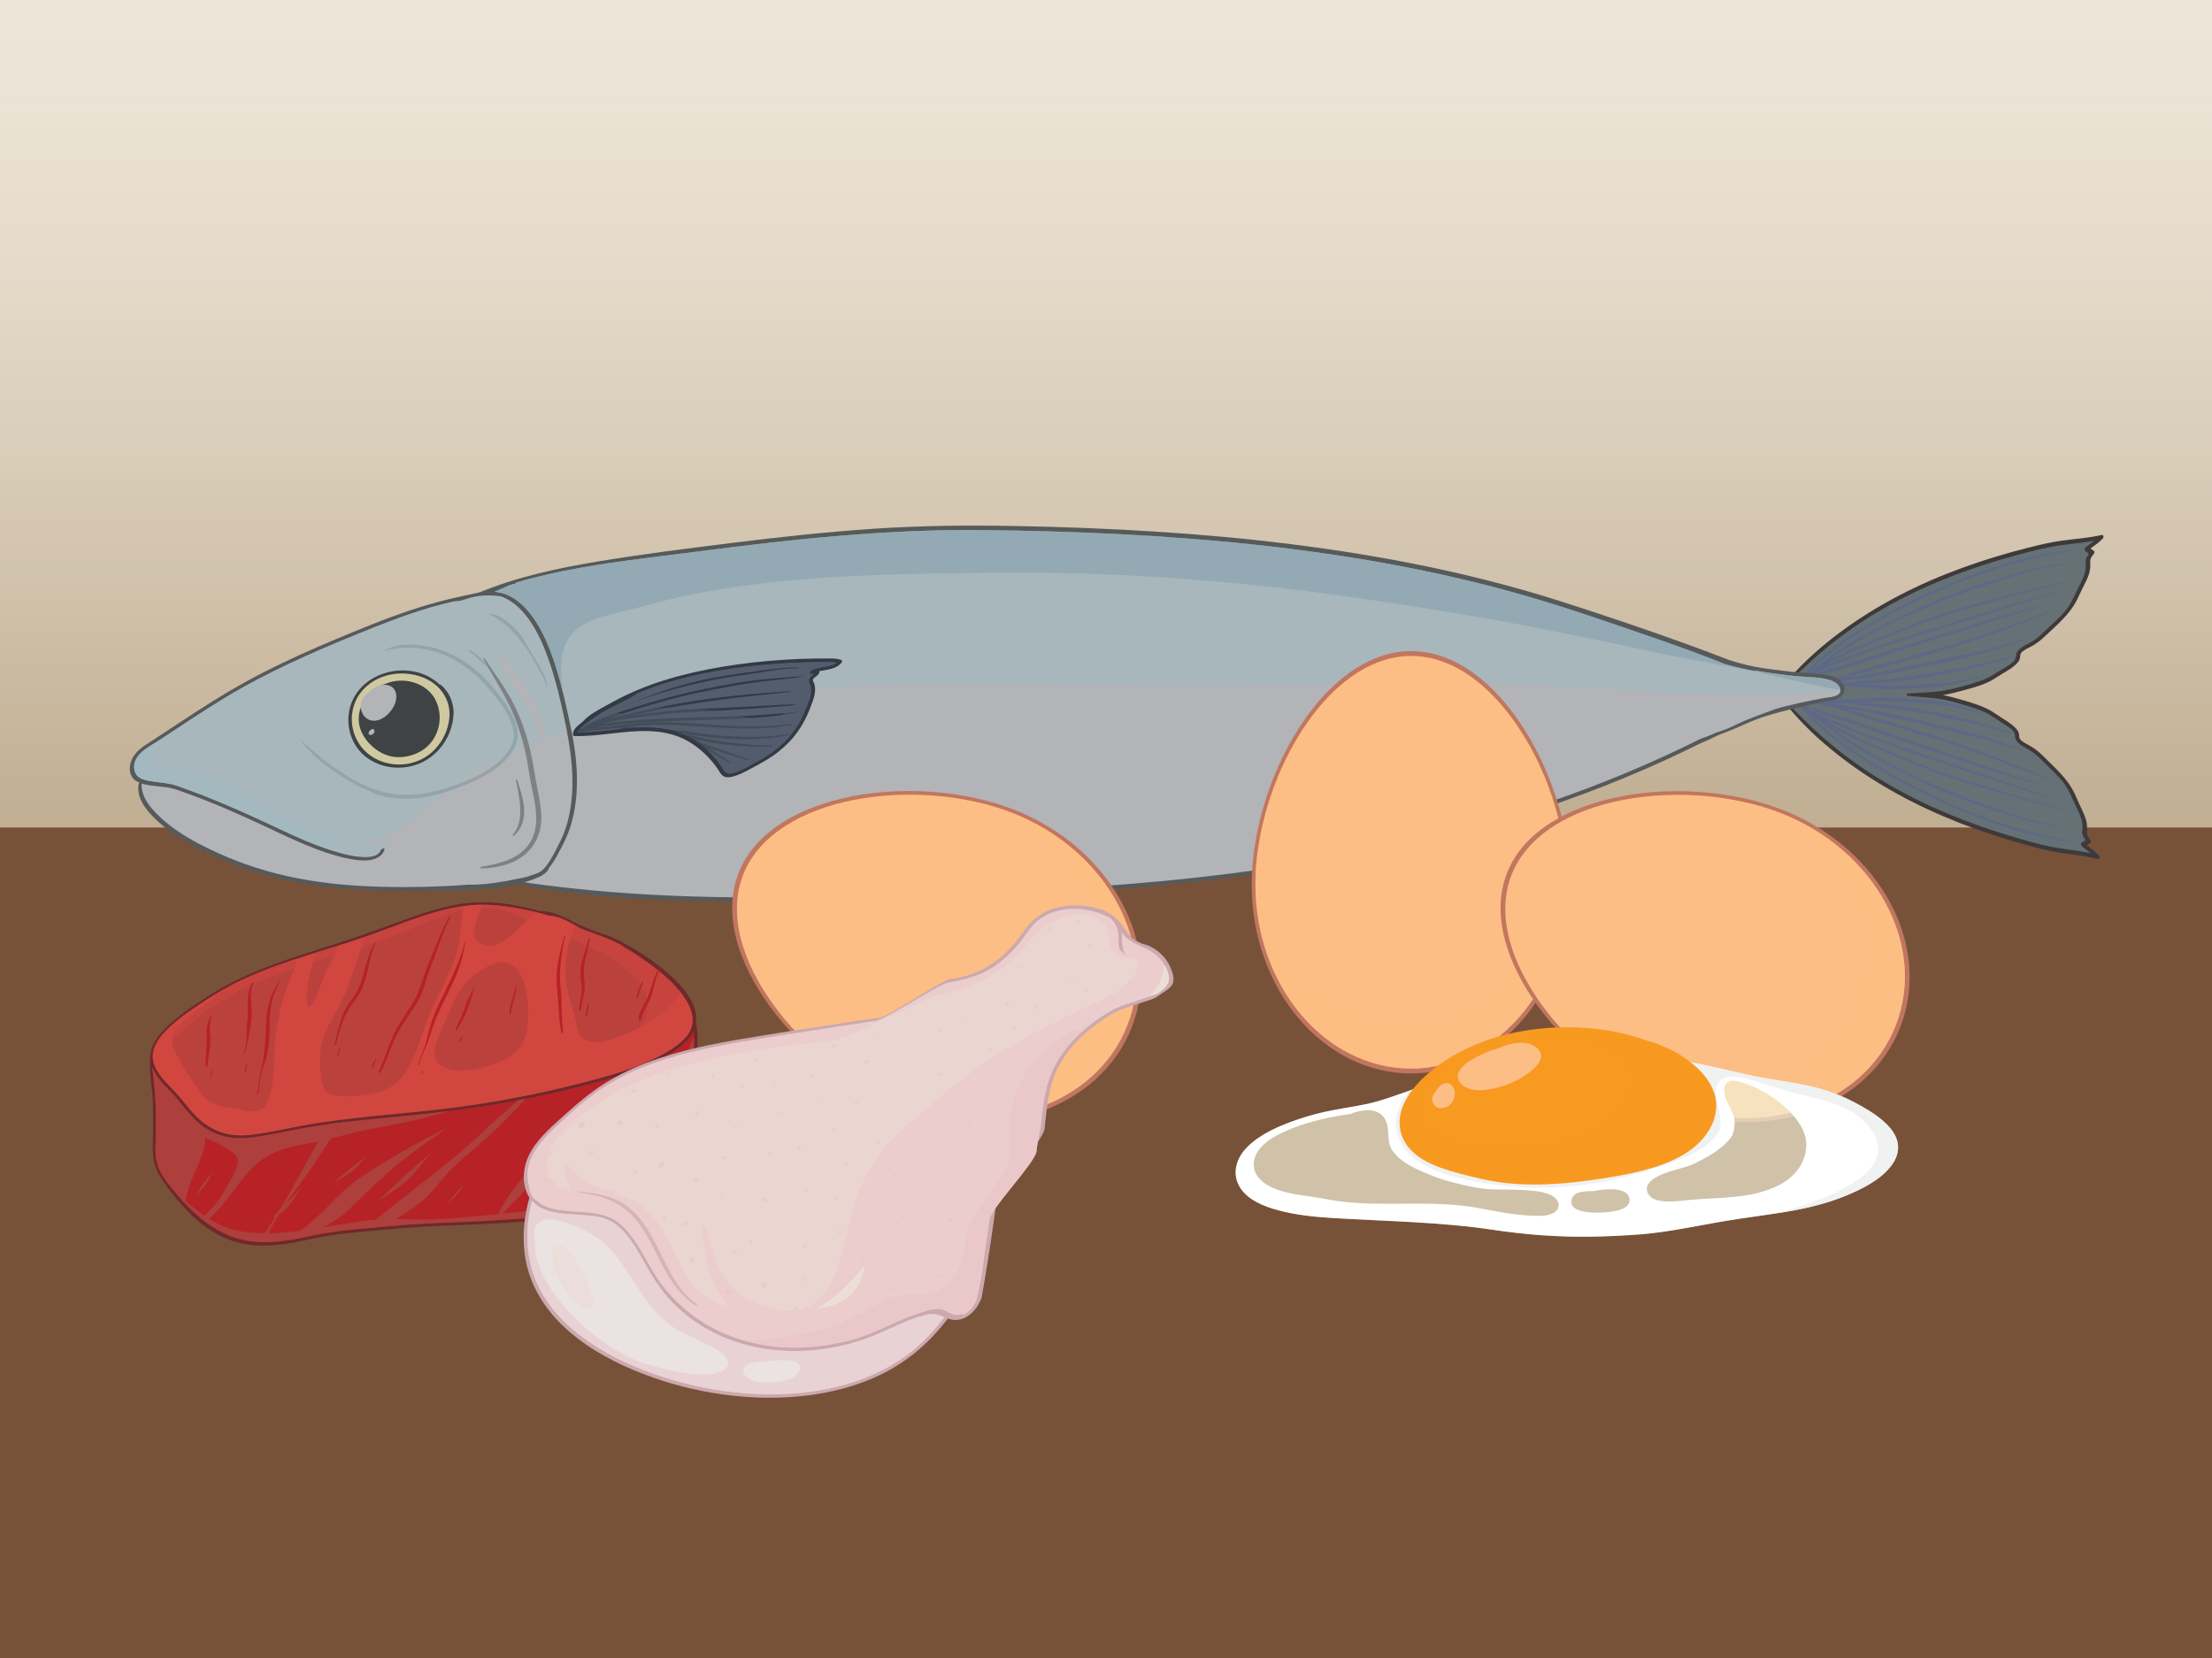 <?xml version="1.0" encoding="UTF-8"?>
<svg xmlns="http://www.w3.org/2000/svg" xmlns:xlink="http://www.w3.org/1999/xlink" viewBox="0 0 1334 1000">
  <rect x="0" y="0" width="1334" height="1000" fill="#333333" stroke="none"/>
  <defs>
    <style>
      .cls-1 {
        fill: #fff;
      }

      .cls-1, .cls-2, .cls-3, .cls-4, .cls-5, .cls-6, .cls-7, .cls-8, .cls-9, .cls-10, .cls-11, .cls-12, .cls-13, .cls-14 {
        mix-blend-mode: multiply;
      }

      .cls-15, .cls-16, .cls-13, .cls-17 {
        fill: #fcbe84;
      }

      .cls-15, .cls-18, .cls-19, .cls-20, .cls-21, .cls-22, .cls-17 {
        mix-blend-mode: screen;
      }

      .cls-23 {
        fill: #f1e9d0;
      }

      .cls-24 {
        fill: #cca9ae;
      }

      .cls-25, .cls-3, .cls-18, .cls-9 {
        fill: #ad3f3c;
      }

      .cls-26 {
        fill: #775239;
      }

      .cls-2 {
        fill: #9bbcc4;
      }

      .cls-2, .cls-4, .cls-11 {
        opacity: .42;
      }

      .cls-27 {
        fill: #6e292b;
      }

      .cls-4 {
        fill: #7598a9;
      }

      .cls-28 {
        fill: #3e3a3b;
      }

      .cls-5 {
        opacity: .5;
      }

      .cls-5, .cls-6 {
        fill: #e8c2c5;
      }

      .cls-6 {
        opacity: .41;
      }

      .cls-29, .cls-19, .cls-14 {
        fill: #535d6d;
      }

      .cls-30 {
        isolation: isolate;
      }

      .cls-31 {
        fill: #e0dec6;
      }

      .cls-31, .cls-7, .cls-32 {
        opacity: .46;
      }

      .cls-7 {
        fill: #dfe0e0;
      }

      .cls-8 {
        fill: #ecded5;
      }

      .cls-33 {
        fill: #c2765f;
      }

      .cls-34 {
        fill: url(#linear-gradient);
        opacity: .81;
      }

      .cls-9, .cls-13 {
        opacity: .61;
      }

      .cls-35 {
        fill: #5d6887;
      }

      .cls-10 {
        opacity: .47;
      }

      .cls-10, .cls-36 {
        fill: #d24640;
      }

      .cls-37 {
        fill: #ebe3e2;
      }

      .cls-38 {
        fill: #7e8183;
      }

      .cls-11 {
        fill: #738e95;
      }

      .cls-32 {
        fill: #fefbdf;
      }

      .cls-39 {
        fill: #3f4344;
      }

      .cls-40 {
        fill: #323a46;
      }

      .cls-12 {
        opacity: .58;
      }

      .cls-12, .cls-41 {
        fill: #f89920;
      }

      .cls-42 {
        fill: #cec9a0;
      }

      .cls-43 {
        fill: #575a5b;
      }

      .cls-44, .cls-22 {
        fill: #ebd5d0;
      }

      .cls-45, .cls-20 {
        fill: #b2b4b7;
      }

      .cls-46, .cls-21 {
        fill: #b62226;
      }

      .cls-22 {
        opacity: .44;
      }

      .cls-47 {
        fill: #ee2961;
      }

      .cls-17 {
        opacity: .62;
      }

      .cls-14 {
        opacity: .52;
      }
    </style>
    <linearGradient id="linear-gradient" x1="255.89" y1="1934.68" x2="1028.95" y2="1934.68" gradientTransform="translate(-1277.61 -443.42) rotate(90) scale(1 -1)" gradientUnits="userSpaceOnUse">
      <stop offset="0" stop-color="#f1ece1"/>
      <stop offset=".18" stop-color="#efe9de" stop-opacity=".99"/>
      <stop offset=".33" stop-color="#e9e1d5" stop-opacity=".97"/>
      <stop offset=".46" stop-color="#dfd5c6" stop-opacity=".94"/>
      <stop offset=".59" stop-color="#d0c3b1" stop-opacity=".88"/>
      <stop offset=".72" stop-color="#beab95" stop-opacity=".82"/>
      <stop offset=".84" stop-color="#a78f74" stop-opacity=".74"/>
      <stop offset=".95" stop-color="#8d6d4d" stop-opacity=".64"/>
      <stop offset="1" stop-color="#825f3c" stop-opacity=".6"/>
    </linearGradient>
  </defs>
  <g class="cls-30">
    <g id="Layer_1" data-name="Layer 1">
      <polyline class="cls-23" points="1498.2 659.98 1498.2 -156.54 -144.12 -160.83 -151.34 669.63"/>
      <polyline class="cls-34" points="1498.2 582.97 -184.07 582.97 -184.07 -190.09 1498.2 -190.09"/>
      <rect class="cls-26" x="-156.34" y="499.1" width="1707.39" height="537.77"/>
      <g>
        <g>
          <g>
            <path class="cls-28" d="M1258.58,509.83c.65-.52,1.3-1.04,2.04-1.42.71-.37.26-1.46-.07-1.9-1.17-1.59-2.12-2.69-1.97-4.77.17-2.32.16-4.59-.44-6.84-.76-2.84-2.05-5.52-3.3-8.12-1.25-2.62-2.36-5.3-3.58-7.93-4.36-9.36-12.08-15.86-18.98-22.75-1.92-1.92-3.93-3.67-6.16-5.13-1.87-1.22-3.9-2.12-5.76-3.36-.82-.55-1.9-1.21-2.33-2.22-.44-1.04-.24-2.32-.59-3.41-.66-2.02-2.61-3.65-4.1-4.86-1.91-1.54-3.98-2.81-6.03-4.1-2.09-1.32-4.08-2.83-6.2-4.08-4.93-2.91-10.36-4.56-15.71-6.18-4.48-1.37-9.04-2.62-13.64-3.54,4.62-.82,9.21-1.96,13.72-3.21,5.39-1.5,10.86-3.01,15.86-5.8,2.15-1.2,4.18-2.67,6.31-3.93,2.08-1.24,4.19-2.45,6.13-3.95,1.52-1.17,3.51-2.76,4.22-4.76.38-1.07.21-2.36.67-3.39.45-.99,1.55-1.63,2.38-2.16,1.89-1.2,3.93-2.04,5.83-3.22,2.26-1.4,4.32-3.11,6.28-4.98,7.07-6.72,14.95-13.03,19.53-22.27,1.29-2.6,2.46-5.26,3.77-7.84,1.31-2.57,2.67-5.21,3.5-8.03.66-2.24.72-4.5.6-6.83-.1-2.09.88-3.16,2.09-4.72.34-.43.81-1.51.11-1.9-.72-.4-1.36-.94-2-1.47,2.53-1.91,5.23-3.58,7.4-6.01.79-.89.41-2.36-.83-2.07-7.71,1.78-15.58,2.29-23.38,3.32-7.11.93-14.08,2.63-21.05,4.39-13.35,3.38-26.57,7.36-39.59,12.11-25.96,9.47-51.16,22.09-73.92,39.09-10.88,8.12-21.25,17.24-30.39,27.72-.19.2-.4.4-.58.6-.91.99-1.86,2.11-2.68,3.28-.5.61-1.01,1.2-1.49,1.81-.27.34-.14.58.08.66-.03.07-.07.13-.09.19-.62,1.56-.51,3.09-.02,4.54-.19.09-.28.33-.04.65.25.33.52.65.77.98.7,1.24,1.64,2.38,2.66,3.39,9.16,11.31,19.74,21.14,30.9,29.9,22.34,17.55,47.22,30.78,72.94,40.88,12.89,5.06,26.02,9.37,39.28,13.08,6.93,1.93,13.86,3.8,20.94,4.91,7.78,1.21,15.63,1.92,23.3,3.89,1.23.32,1.65-1.14.88-2.05-2.11-2.49-4.77-4.22-7.25-6.19Z"/>
            <path class="cls-2" d="M1239.12,511.08c-7.73-1.33-15.36-3.58-22.92-5.77-26.14-7.59-51.81-17.61-75.87-31.41-12.01-6.89-23.55-14.76-34.46-23.65-8.64-7.05-16.78-14.8-24.62-22.91.42-.36.64-.92.21-1.34-2.51-2.41-6.17-6.41-4.96-10.21.43-1.35,1.18-2.66,1.98-3.88,8.97-9.01,18.25-17.62,28.16-25.31,11.12-8.62,22.85-16.21,35.02-22.8,24.38-13.21,50.29-22.6,76.61-29.55,7.62-2.01,15.3-4.06,23.06-5.21,7.24-1.07,14.54-1.59,21.75-2.89-1.72,1.29-3.54,2.46-5.17,3.86-.47.4-1.27,1.65-.42,2.19.82.52,1.55,1.17,2.32,1.76-.78,1.02-1.53,2.11-1.87,3.35-.37,1.36-.07,2.84-.08,4.23-.05,5.16-2.78,9.56-4.95,13.92-2.28,4.58-4.16,9.14-7.39,13.04-3.02,3.64-6.57,6.66-9.95,9.85-3.76,3.56-7.24,7.18-11.77,9.52-1.98,1.02-4.05,2.02-5.76,3.54-.69.61-1.33,1.31-1.76,2.18-.51,1.04-.44,2.14-.72,3.23-.56,2.14-3,3.59-4.62,4.68-2.01,1.35-4.12,2.49-6.16,3.76-2.24,1.39-4.39,2.83-6.76,3.92-2.52,1.16-5.13,2.04-7.77,2.83-6.29,1.89-12.66,3.62-19.1,4.7-6.57,1.1-21.01,1.21-21.24,1.83-.05.1-.07.2-.08.31,0,.04-.02.08-.02.11,0,.04.01.07.02.11,0,.11.02.22.07.32.22.62,14.65,1.08,21.19,2.35,6.42,1.23,12.74,3.12,18.98,5.16,2.61.85,5.2,1.8,7.7,3.02,2.35,1.15,4.46,2.64,6.66,4.09,2.01,1.32,4.1,2.51,6.07,3.91,1.59,1.12,4,2.64,4.5,4.79.26,1.11.16,2.2.64,3.25.4.88,1.03,1.59,1.7,2.22,1.68,1.57,3.72,2.61,5.67,3.68,4.47,2.45,7.85,6.15,11.53,9.8,3.3,3.28,6.77,6.38,9.7,10.09,3.14,3.97,4.9,8.58,7.07,13.21,2.07,4.41,4.69,8.88,4.61,14.04-.02,1.39-.36,2.86-.02,4.23.31,1.25,1.03,2.36,1.79,3.4-.79.57-1.53,1.2-2.37,1.7-.86.52-.1,1.78.37,2.2,1.6,1.44,3.38,2.66,5.07,3.99-7.18-1.47-14.46-2.18-21.67-3.42Z"/>
            <g>
              <path class="cls-35" d="M1251.74,331.27c-12.33,1.5-24.44,3.74-36.43,7.03-11.87,3.26-23.53,7.24-34.93,11.86-22.8,9.23-45.12,20.35-65.6,34.02-5.6,3.74-11,7.72-16.06,12.17-5.09,4.47-9.48,9.69-14.73,13.98-.84.68-.2,1.7.73,1.07,4.63-3.13,8.15-7.66,12.21-11.45,4.57-4.26,9.44-8.18,14.57-11.75,10.04-7,20.59-13.25,31.41-18.97,21.69-11.45,44.47-21.27,68.02-28.16,13.35-3.9,27.04-7.15,40.78-9.31.29-.05.42-.52.04-.47Z"/>
              <path class="cls-35" d="M1246.12,350.94c-11.93,2.03-23.66,4.99-35.34,8.11-11.41,3.05-22.84,6.02-34.12,9.52-11.18,3.47-22.17,7.44-33.02,11.86-9.82,4-19.75,7.74-29.36,12.24-3.91,1.83-7.83,3.78-11.65,5.92,3.6-2.69,7.28-5.27,11.13-7.67,9-5.64,18.43-10.56,27.96-15.23,10.35-5.06,20.86-9.8,31.58-14.05,10.83-4.3,21.87-7.88,32.95-11.44,12.52-4.03,25.34-8.15,38.48-9.54.31-.03.44-.53.04-.5-11.74,1.14-23.08,3.89-34.38,7.2-11.21,3.29-22.35,6.83-33.26,11.01-11.26,4.31-22.3,9.17-33.15,14.41-9.58,4.63-19.06,9.49-28.14,15.05-8.24,5.06-16.27,10.78-23.48,17.31-2.67,1.94-5.23,4.01-7.61,6.27-.67.64.18,1.41.86.86.6-.49,1.23-.94,1.84-1.41.08-.03.17-.03.25-.09.15-.12.3-.22.45-.33.1-.04.2-.03.28-.11.22-.2.45-.4.67-.59,6.89-5.05,14.9-7.99,22.85-11.02,9.96-3.8,20.01-7.33,30.15-10.59,20.77-6.66,41.6-13.14,62.43-19.62,12.11-3.76,24.24-7.52,36.39-11.13.31-.09.46-.64.04-.53-21.46,5.67-42.71,12.01-63.89,18.61-21.13,6.59-42.33,13.03-63.05,20.84-4.4,1.66-8.82,3.32-13.14,5.19,3.61-2.21,7.33-4.26,11.19-6.13,9.37-4.54,19.09-8.29,28.74-12.17,10.54-4.24,21.09-8.31,31.9-11.81,11.29-3.66,22.75-6.7,34.16-9.91,12.98-3.66,25.98-7.38,39.21-10.02.3-.06.44-.56.04-.49Z"/>
              <path class="cls-35" d="M1237.14,368.46c-18.39,6.37-36.72,12.95-55.29,18.81-19.03,6-38.42,10.75-57.57,16.32-5.07,1.47-10.09,3.1-15.17,4.55-2.59.74-5.18,1.45-7.81,2.04-2.73.62-5.53.97-8.23,1.69-.53.14-1.18,1.15-.27,1.2,4.64.27,9.54-1.23,13.99-2.42,4.66-1.25,9.24-2.75,13.86-4.13,9.71-2.89,19.49-5.52,29.26-8.18,18.95-5.17,37.66-10.88,56.15-17.5,10.48-3.75,20.84-7.79,31.21-11.82.4-.16.33-.72-.14-.55Z"/>
              <path class="cls-35" d="M1232.78,365.14c-9.33,2.22-18.64,4.43-27.87,7.07-9.17,2.63-18.27,5.45-27.38,8.29-9.21,2.88-18.46,5.66-27.67,8.56-9.26,2.91-18.43,6.06-27.67,9.03-4.99,1.6-10.03,2.96-15.08,4.36-4.63,1.28-9.31,2.6-13.5,5-.81.46-.39,1.49.51,1.17,4.25-1.49,8.48-2.96,12.83-4.17,4.18-1.16,8.38-2.24,12.53-3.54,9.04-2.85,18.01-5.93,27.04-8.84,18.2-5.86,36.47-11.49,54.72-17.19,10.43-3.25,20.89-6.61,31.5-9.25.29-.07.43-.59.04-.49Z"/>
              <path class="cls-35" d="M1219.88,385.63c-15.05,4.88-30.59,8.28-46.05,11.56-15.49,3.28-31.01,6.52-46.6,9.31-4.56.82-9.14,1.55-13.74,2.17-4.59.62-9.27.81-13.83,1.62-.45.08-.89.89-.21.95,3.95.3,8.01-.25,11.94-.65,4.05-.41,8.08-.94,12.1-1.55,8.18-1.24,16.28-2.87,24.38-4.54,15.7-3.22,31.48-6.21,46.99-10.28,8.52-2.24,16.9-4.96,25.13-8.08.37-.14.31-.65-.12-.51Z"/>
              <path class="cls-35" d="M1213.55,395.68c-14.48,4.16-29.42,6.93-44.26,9.49-7.49,1.29-15,2.67-22.55,3.56-7.66.9-15.36,1.17-23.04,1.83-3.42.29-6.8.82-10.2,1.29-4.12-.2-8.22-.41-12.33-1.34-.47-.11-1.48.65-.85,1.06.64.41,1.32.73,2.03,1.01-.86-.02-1.72-.03-2.58.03-.47.03-1.21.75-.52,1.06,2.9,1.31,6.72.83,9.81.55.59-.06,1.17-.14,1.76-.21,1.64.06,3.25.08,4.75.14,6.59.28,13.14,1.14,19.74,1.39,6.84.26,13.65-.03,20.47-.44,6.57-.4,13.27-.72,19.78-1.81,7.18-1.21,13.94-4.05,21.04-5.6.28-.06.41-.52.03-.46-5.96.93-11.71,2.75-17.63,3.86-6.5,1.22-13.27,1.38-19.86,1.78-6.58.41-13.17.74-19.75.63-5.36-.09-10.69-.5-16.02-.95,6.53-.57,13.09-.76,19.61-1.38,7.69-.73,15.33-2.15,22.95-3.46,7.58-1.3,15.14-2.71,22.65-4.4,8.46-1.9,16.77-4.34,25.01-7.05.32-.1.38-.68-.04-.57Z"/>
            </g>
            <g>
              <path class="cls-35" d="M1249.58,507.94c-12.29-1.8-24.34-4.33-36.25-7.92-11.78-3.55-23.34-7.81-34.63-12.71-22.57-9.79-44.61-21.44-64.74-35.62-5.51-3.87-10.81-7.99-15.76-12.56-4.98-4.6-9.23-9.92-14.38-14.34-.82-.7-.16-1.7.75-1.05,4.55,3.24,7.96,7.86,11.93,11.75,4.47,4.37,9.23,8.41,14.27,12.11,9.87,7.24,20.26,13.75,30.93,19.73,21.4,11.97,43.93,22.35,67.32,29.82,13.25,4.23,26.85,7.81,40.53,10.31.29.05.41.53.02.47Z"/>
              <path class="cls-35" d="M1244.44,488.13c-11.88-2.32-23.53-5.57-35.14-8.98-11.33-3.33-22.68-6.57-33.87-10.35-11.1-3.74-21.99-7.98-32.72-12.66-9.72-4.23-19.55-8.22-29.05-12.95-3.87-1.92-7.74-3.97-11.51-6.21,3.54,2.77,7.16,5.44,10.94,7.94,8.85,5.86,18.16,11.01,27.58,15.91,10.22,5.32,20.62,10.31,31.22,14.82,10.72,4.56,21.67,8.41,32.66,12.24,12.42,4.33,25.13,8.76,38.23,10.48.31.04.42.54.03.5-11.71-1.42-22.98-4.45-34.19-8.04-11.12-3.56-22.18-7.37-32.98-11.82-11.15-4.59-22.07-9.71-32.8-15.22-9.46-4.87-18.82-9.95-27.76-15.74-8.11-5.26-16-11.17-23.05-17.87-2.62-2-5.13-4.14-7.46-6.46-.66-.66.21-1.41.88-.84.59.5,1.2.97,1.8,1.45.08.03.17.03.25.1.14.12.3.23.44.34.1.04.2.04.28.12.21.21.44.41.66.61,6.76,5.22,14.7,8.35,22.57,11.58,9.86,4.04,19.82,7.82,29.88,11.32,20.61,7.17,41.27,14.16,61.94,21.14,12.02,4.06,24.04,8.11,36.11,12.02.3.1.45.65.03.53-21.31-6.19-42.4-13.04-63.42-20.17-20.96-7.1-42-14.06-62.52-22.38-4.36-1.77-8.74-3.54-13.01-5.5,3.55,2.3,7.22,4.44,11.03,6.4,9.25,4.77,18.88,8.75,28.44,12.87,10.43,4.49,20.88,8.82,31.6,12.59,11.19,3.93,22.58,7.25,33.91,10.75,12.89,3.97,25.79,8.01,38.95,10.98.3.07.42.57.03.49Z"/>
              <path class="cls-35" d="M1235.89,470.4c-18.23-6.82-36.4-13.85-54.81-20.16-18.87-6.47-38.14-11.69-57.15-17.72-5.03-1.6-10.01-3.34-15.05-4.92-2.57-.81-5.15-1.58-7.76-2.23-2.72-.68-5.5-1.11-8.19-1.89-.52-.15-1.15-1.18-.24-1.21,4.65-.15,9.51,1.46,13.93,2.77,4.62,1.36,9.17,2.98,13.76,4.47,9.63,3.12,19.35,5.99,29.05,8.9,18.82,5.63,37.38,11.8,55.71,18.87,10.38,4,20.64,8.3,30.91,12.58.4.17.32.73-.15.55Z"/>
              <path class="cls-35" d="M1231.45,473.61c-9.28-2.45-18.53-4.89-27.69-7.76-9.1-2.85-18.13-5.89-27.16-8.96-9.14-3.1-18.32-6.12-27.45-9.24-9.18-3.14-18.28-6.52-27.45-9.71-4.95-1.72-9.96-3.2-14.97-4.72-4.59-1.39-9.24-2.83-13.37-5.33-.8-.48-.36-1.5.54-1.15,4.21,1.59,8.41,3.17,12.72,4.48,4.15,1.26,8.33,2.45,12.43,3.85,8.97,3.07,17.86,6.37,26.82,9.5,18.04,6.3,36.18,12.38,54.29,18.52,10.35,3.51,20.72,7.11,31.26,10.02.29.08.41.59.03.49Z"/>
              <path class="cls-35" d="M1219.05,452.82c-14.92-5.24-30.38-9.03-45.75-12.68-15.41-3.65-30.84-7.28-46.35-10.45-4.54-.93-9.1-1.77-13.68-2.5-4.57-.73-9.25-1.03-13.79-1.96-.45-.09-.87-.92-.18-.95,3.96-.2,8,.45,11.92.94,4.04.51,8.05,1.13,12.06,1.84,8.14,1.44,16.21,3.27,24.26,5.14,15.61,3.61,31.32,6.98,46.73,11.42,8.46,2.44,16.77,5.37,24.93,8.69.37.15.29.66-.14.51Z"/>
              <path class="cls-35" d="M1212.98,442.61c-14.38-4.51-29.24-7.64-44.01-10.57-7.45-1.48-14.93-3.04-22.45-4.11-7.63-1.09-15.33-1.54-22.99-2.39-3.41-.38-6.78-.99-10.16-1.53-4.13.1-8.23.2-12.36,1.04-.47.1-1.46-.68-.82-1.08s1.34-.7,2.06-.96c-.86,0-1.72,0-2.58-.09-.47-.04-1.2-.77-.5-1.07,2.94-1.24,6.74-.66,9.82-.31.59.07,1.17.17,1.75.25,1.64-.02,3.25,0,4.76-.02,6.59-.11,13.17-.82,19.77-.91,6.84-.09,13.65.37,20.46.94,6.56.56,13.26,1.05,19.73,2.3,7.15,1.38,13.83,4.38,20.89,6.11.27.07.4.53.02.46-5.93-1.07-11.64-3.03-17.53-4.29-6.46-1.38-13.23-1.7-19.81-2.27-6.56-.57-13.14-1.06-19.74-1.11-5.36-.04-10.7.24-16.04.56,6.51.73,13.07,1.08,19.57,1.86,7.67.92,15.27,2.53,22.86,4.02,7.55,1.48,15.07,3.08,22.53,4.95,8.41,2.11,16.66,4.75,24.83,7.66.32.11.36.69-.06.57Z"/>
            </g>
          </g>
          <path class="cls-43" d="M1111.03,411.79c-3.14-3.98-8.71-4.63-13.39-5.2-6.23-.77-12.52-.82-18.75-1.6-6.92-.86-13.85-1.6-20.7-2.9-3.46-.66-6.88-1.49-10.26-2.47-1.69-.49-3.4-.97-5.1-1.51-1.77-.7-3.54-1.38-5.31-2.06-.08-.04-.16-.07-.26-.1-5.68-2.19-11.39-4.31-17.08-6.39-26.05-9.49-52.39-18.42-78.8-26.85-52.73-16.84-107.28-27.53-162.14-34.42-55.42-6.96-111.28-10-167.1-11.04-28.47-.53-56.84-.26-85.26,1.65-28.76,1.94-57.42,5.05-86.02,8.62-26.63,3.32-53.31,6.64-79.79,11.03-24.28,4.02-48.71,9.18-71.55,18.6-.08.03-.15.07-.23.1-6.57,1.47-13.18,2.77-19.71,4.38-15.53,3.82-30.68,9.13-45.51,15.07-29.03,11.63-57.96,23.84-84.99,39.68-14.15,8.29-27.76,17.46-41.45,26.47-3.45,2.27-6.92,4.49-10.36,6.77-2.6,1.73-4.97,3.85-6.71,6.46-2.89,4.35-3.61,11.46,1.29,14.77.73.49,1.52.88,2.34,1.23-.32.19-.59.48-.64.8-1.09,7.39,2.98,13.66,7.88,18.8,5.44,5.7,11.74,10.53,18.45,14.63,7.1,4.34,14.63,7.94,22.23,11.29,8.05,3.55,16.26,6.66,24.69,9.18,33.78,10.08,69.29,11.25,104.29,10.26,7.2.18,14.41.14,21.63-.22,9.58-.47,19.27-1.2,28.63-3.38,48.86,9.27,99.51,10.5,149.02,10.34,54.28-.18,108.73-1.83,162.95-4.44,52.09-2.51,104.12-7.08,155.64-15.25,51.35-8.14,102.18-19.91,151.47-36.54,32.51-10.97,64.56-23.95,95.32-39.38,2.71-.97,5.27-2.31,7.86-3.56,2.87-1.39,5.79-2.51,8.77-3.63,5.94-2.23,11.58-5.18,17.55-7.36,8.2-3.01,16.7-5.07,25.2-7.01,4.37-.99,8.73-2.14,13.12-3.02,3.57-.71,7.37-.76,10.66-2.49,3.61-1.89,4.73-5.98,2.11-9.3Z"/>
          <path class="cls-45" d="M307.81,530.85s-.02,0-.03,0c-1.64.42-3.33.7-5.01.85.05,0,.09.02.14.03-6.85,1.22-13.83,2.02-20.78,1.83-4.22.36-8.45.65-12.69.84-17.19.77-34.54.86-51.72-.08-17.22-.94-34.4-3.24-51.13-7.5-16.5-4.2-32.55-10.46-47.6-18.45-7.98-4.24-15.56-9.19-22.2-15.35-5.67-5.26-11.82-12.2-11.36-20.48,3.32,1.11,7.09,1.38,10.38,1.76,2.36.28,4.76.45,7.09.97,3.38.77,6.7,2.1,9.96,3.26,15.1,5.36,29.77,11.85,44.3,18.6,14.52,6.75,28.92,14.04,44.33,18.57,4.48,1.32,9.05,2.45,13.7,2.98,4.27.49,9.21.59,13.02-1.72,1.68-1.02,2.92-2.49,3.66-4.31.58-1.41-1.73-1.12-2.16-.06-1.68,4.09-6.87,4.44-10.68,4.3-4.35-.15-8.64-1.07-12.84-2.17-14.42-3.79-27.95-10.19-41.39-16.51-13.75-6.45-27.6-12.71-41.75-18.26-3.56-1.4-7.14-2.74-10.75-4.03-2.89-1.03-5.82-2.27-8.83-2.94-4.66-1.05-9.46-1.15-14.13-2.16-2.03-.44-4.2-1-5.88-2.28-2.16-1.65-2.88-4.93-2.47-7.5,1.14-7.11,9.19-10.81,14.54-14.32,13.12-8.61,26.14-17.38,39.54-25.55,25.75-15.68,53.43-27.77,81.3-39.12,14.18-5.77,28.46-11.35,43.16-15.68,4.79-1.41,9.61-2.58,14.45-3.7,4.18.12,8.26-1.99,12.32-2.77,3.02-.58,6.1-.83,9.18-.79,2.07.03,4.23.4,6.35.5,0,0,.01,0,.02,0,4.99,1.74,9.37,4.99,12.92,8.86,8.26,9,13.2,20.78,17.03,32.22,3.7,11.06,6.31,22.43,8.75,33.81,3.72,17.38,6.28,35.14,3.5,52.88-.76,4.84-1.94,9.61-3.63,14.2-1.43,3.87-3.32,7.5-5.24,11.14-2.15,4.09-4.86,9.49-8.81,12.71-1.56.92-3.31,1.62-4.97,2.22-.12-.04-.29-.05-.5,0-1.39.67-2.89,1.15-4.45,1.5-2.86.63-5.75,1.15-8.64,1.68Z"/>
          <path class="cls-2" d="M103.48,473c3.01.67,5.93,1.91,8.83,2.94,3.6,1.28,7.18,2.63,10.75,4.03,14.15,5.55,27.99,11.8,41.75,18.26,13.45,6.31,26.98,12.72,41.39,16.51,1.29.34,2.59.64,3.89.93,4.62.72,9.34,1.1,13.96.61.71-.07,1.44-.19,2.16-.34,1.53-.64,2.81-1.67,3.5-3.34.44-1.06,2.74-1.34,2.16.06-.21.53-.48,1.01-.77,1.47,1.63-1,2.93-2.38,3.49-4.36-8.57-1.33-17.36-.21-25.92-1.84-8.79-1.67-17.37-5.62-25.34-9.58-14.8-7.35-28.65-16.45-43.39-23.93-7.28-3.7-14.97-7.22-23.05-8.73-6.65-1.25-13.89-1.25-20.07-4.32-5.99-2.97-4.9-8.85-2.43-13.92-5.29,3.31-12.35,6.98-13.4,13.6-.41,2.57.32,5.85,2.47,7.5,1.68,1.28,3.85,1.84,5.88,2.28,4.66,1.02,9.47,1.12,14.13,2.16Z"/>
          <path class="cls-2" d="M103.48,473c3.01.67,5.93,1.91,8.83,2.94,3.6,1.28,7.18,2.63,10.75,4.03,14.15,5.55,27.99,11.8,41.75,18.26,8.83,4.14,17.69,8.31,26.81,11.77,15.45,1.71,30.55-.27,45.04-7.96,15.55-8.27,27.63-21.46,42.05-31.37,19.05-13.1,40.87-22.31,63.24-29.31-.44-2.28-.9-4.56-1.39-6.83-2.44-11.39-5.05-22.76-8.75-33.81-3.83-11.44-8.77-23.22-17.03-32.22-3.55-3.87-7.93-7.12-12.92-8.86,0,0-.02,0-.02,0-2.11-.1-4.27-.47-6.35-.5-3.08-.04-6.15.21-9.18.79-4.06.77-8.15,2.88-12.32,2.77-4.84,1.12-9.67,2.29-14.45,3.7-14.7,4.33-28.98,9.91-43.16,15.68-27.87,11.35-55.55,23.44-81.3,39.12-13.41,8.17-26.43,16.93-39.54,25.55-5.35,3.51-13.4,7.22-14.54,14.32-.41,2.57.32,5.85,2.47,7.5,1.68,1.28,3.85,1.84,5.88,2.28,4.66,1.02,9.47,1.12,14.13,2.16Z"/>
          <path class="cls-45" d="M1108.26,419.08c-2.71,1.51-5.77,1.44-8.72,2.01-9.77,1.87-19.48,3.76-29.03,6.59-1.96.71-3.9,1.44-5.85,2.18-4.25,1.63-8.58,3.14-12.76,4.94-5.61,2.42-11.14,5.58-17.1,7.07-2.98,1.41-6.01,2.68-9.14,3.64-25.26,12.73-51.36,23.8-77.93,33.49-49.11,17.91-99.98,30.72-151.44,39.73-51.36,8.99-103.31,14.21-155.34,17.19-53.2,3.05-106.63,4.44-159.91,5.18-54.03.76-107.99-.91-161.55-8.49-1.08-.15-2.15-.33-3.23-.49,1.45-.43,2.9-.9,4.34-1.42,3.83-1.39,9.12-3.29,10.64-7.45.58-.7,1.12-1.42,1.63-2.15,2.09-3.02,3.8-6.28,5.49-9.53,2.11-4.05,4.05-8.11,5.46-12.46,6.23-19.3,4.59-40.6.49-60.15-2.42-11.58-4.94-23.18-8.4-34.5-3.75-12.24-8.51-24.98-16.69-35.01-3.56-4.36-7.84-8.22-13.02-10.53-1.75-.78-3.57-1.32-5.41-1.68-.47-.06-.94-.11-1.41-.19-.06-.01-.1-.04-.15-.06-.35-.05-.7-.11-1.04-.14.2-.05.4-.09.6-.14-.02-.03-.03-.07-.05-.1.15-.05.3-.11.43-.16,1.28-.46,2.52-1.04,3.76-1.57,1.26-.54,2.5-1.15,3.77-1.67,1.3-.53,2.63-.85,4-1.19.27-.07.54-.41.55-.67,35.61-10.46,73.64-14.04,109.98-18.78,56.87-7.42,113.97-13.5,171.4-12.87,54.94.6,109.91,2.96,164.56,8.85,54.86,5.92,109.47,15.41,162.54,30.7,26.34,7.59,52.28,16.71,78.19,25.64,14.27,4.92,28.46,10.06,42.47,15.65,6.14,1.8,12.39,3.16,18.7,4.28-.44-.19-.86-.4-1.3-.59,3.85.77,7.73,1.36,11.62,1.89,5.79.78,11.56,1.55,17.38,1.94,5.73.38,11.88.45,17.38,2.28,2.02.67,4.1,2.01,5.15,3.92.97,1.76.81,3.78-1.02,4.79Z"/>
          <path class="cls-2" d="M299.22,357.01c.05.02.1.05.15.06.47.08.94.13,1.41.19,1.85.36,3.66.9,5.41,1.68,5.18,2.31,9.46,6.17,13.02,10.53,8.18,10.03,12.94,22.77,16.69,35.01,3.46,11.32,5.98,22.92,8.4,34.5.11.51.21,1.03.31,1.55,11.37-3.46,22.86-6.38,34.19-8.94,80.02-18.11,161.38-20.45,243.07-18.87,43.82.84,87.59,1.58,131.42.98,43.87-.6,87.74-1.76,131.61-1.38,44.05.37,87.84,3.91,131.82,5.78,21.6.92,43.23,1.28,64.85.47,9.41-.35,18.81-.89,28.22-1.45.2-.89.01-1.89-.5-2.82-1.05-1.9-3.13-3.24-5.15-3.92-5.5-1.84-11.65-1.9-17.38-2.28-5.82-.39-11.59-1.16-17.38-1.94-3.89-.53-7.77-1.12-11.62-1.89.44.19.87.4,1.3.59-6.31-1.12-12.57-2.48-18.7-4.28-14.01-5.59-28.2-10.73-42.47-15.65-25.91-8.93-51.85-18.05-78.19-25.64-53.07-15.29-107.68-24.78-162.54-30.7-54.65-5.89-109.62-8.25-164.56-8.85-57.43-.63-114.52,5.45-171.4,12.87-36.33,4.74-74.37,8.33-109.98,18.78,0,.26-.28.6-.55.67-1.36.34-2.69.66-4,1.19-1.27.52-2.51,1.12-3.77,1.67-1.24.54-2.49,1.12-3.76,1.57-.14.05-.29.11-.43.16.02.03.03.07.05.1-.2.05-.4.09-.6.14.35.03.7.09,1.04.14Z"/>
          <path class="cls-38" d="M316.11,488.25c-.26-6.26-2.41-11.97-4.22-17.88-.13-.42-.82-.05-.75.32,1.18,5.56,2.4,11.37,2.59,17.07.09,2.72-.06,5.46-.67,8.12-.67,2.89-2.15,5.33-3.86,7.72-.32.45.3.73.64.45,4.67-3.76,6.52-9.98,6.28-15.8Z"/>
          <path class="cls-38" d="M326.42,491.25c-.24-4.94-1.17-9.81-2.16-14.65-1.02-4.98-1.8-9.96-2.65-14.97-1.89-11.21-5.08-22.24-9.72-32.62-2.55-5.71-5.69-11.1-9.09-16.34-3.44-5.29-7.38-10.33-10.61-15.75-.17-.29-.75.1-.58.39,2.62,4.55,5.04,9.21,7.71,13.74,2.65,4.5,5.26,9.05,7.56,13.73,4.77,9.7,8.09,20.24,10.37,30.8,1.08,5.02,1.73,10.08,2.63,15.13.84,4.65,1.93,9.24,2.69,13.91,1.54,9.4,1.43,19.27-5.33,26.71-6.88,7.56-17.16,9.76-26.83,11.39-.5.08-1,1.09-.23,1.07,8.84-.31,18.12-2.05,25.31-7.55,7.92-6.06,11.41-15.19,10.94-24.99Z"/>
          <path class="cls-39" d="M273.27,426.57c-.74-5.1-3.11-9.77-7.31-13.47-.18-.16-.44-.18-.69-.11-5-4.86-11.6-7.7-18.54-8.44-13.48-1.44-27.91,4.81-33.91,17.39-5.77,12.11-2.25,27.37,8.71,35.22,11.22,8.03,27.15,7.71,38.17-.49,6.9-5.13,11.5-12.56,13.23-20.96.29-1.43.44-2.85.51-4.25.23-1.63.14-3.28-.18-4.9Z"/>
          <path class="cls-42" d="M270.98,433.18c-.76,7.15-3.93,13.84-8.93,18.99-9.19,9.48-23.79,11.58-35.47,5.49-11.18-5.83-16.7-18.62-13.53-30.84,3.22-12.35,14.89-19.9,27.24-20.59,8.05-.45,16.49,1.75,22.68,7.07.62.54,1.25,1.13,1.86,1.75,4.59,5.02,6.88,11.3,6.15,18.15Z"/>
          <path class="cls-39" d="M262.45,421.78c-5.38-10.14-19.25-13.84-29.59-9.5-3.88,1.1-7.45,3.25-10.22,6.22-4,4.29-6.66,10.27-6.29,16.21.34,5.6,3.34,10.84,7.32,14.67,4,3.85,9.04,6.65,14.62,7.18,5.51.52,11.21-.89,15.93-3.74,10.46-6.32,13.89-20.36,8.23-31.03Z"/>
          <path class="cls-20" d="M234.64,413.46c-4.08-1.42-8.59.55-11.49,3.45-.23.23-.46.5-.68.75-1.26.82-2.42,1.95-3,2.67-2.45,3.02-2.49,7.34-.52,10.63,2.23,3.73,6.58,4.61,10.41,2.9,4.24-1.88,7.76-5.99,9.16-10.39,1.24-3.9.37-8.54-3.88-10.02Z"/>
          <path class="cls-20" d="M225.73,440.48s-.07-.05-.1-.08c0-.1,0-.19-.05-.28-.02-.09-.07-.16-.15-.21-.08-.1-.2-.17-.33-.21-.19-.05-.39-.05-.59-.02-.17.03-.33.09-.47.18-.16.08-.31.18-.43.31-.05.05-.1.1-.15.15-.07.09-.14.18-.21.27,0,0-.01,0-.01,0-.12.1-.25.21-.37.31-.21.21-.37.45-.47.73-.01.04-.03.08-.05.12-.03.13-.05.25-.08.38.01.12.02.24.03.36.05.11.1.22.15.33.1.16.24.27.41.33.11.07.23.11.36.11.13.04.27.04.4.01.15,0,.29-.03.42-.08.23-.06.45-.15.64-.3.03-.02.06-.04.09-.06.14-.1.28-.2.39-.33.1-.11.21-.25.3-.37.03-.05.07-.1.1-.15.09-.16.17-.32.24-.49.05-.13.08-.32.1-.47.02-.21-.03-.4-.14-.57Z"/>
          <path class="cls-4" d="M339.44,417.41c-1.47-13.3-2.95-26.8,7.06-36.6,7.13-6.97,17.58-9.16,26.93-11.43,13.56-3.3,26.88-7.33,40.56-10.16,60.91-12.59,123.55-13.07,185.49-13.78,67.04-.77,133.62,3.76,200.07,12.57,33.09,4.39,66.06,9.64,98.93,15.39,33.12,5.79,65.92,12.84,98.81,19.82,16.46,3.5,32.97,6.59,49.53,9.59,12.96,2.35,25.75,5.64,38.61,8.47,7.9,1.73,16.08,3.5,24.37,4.91-.03-.63-.17-1.27-.51-1.9-1.05-1.9-3.13-3.24-5.15-3.92-5.5-1.84-11.65-1.9-17.38-2.28-5.82-.39-11.59-1.16-17.38-1.94-3.89-.53-7.77-1.12-11.62-1.89.44.19.87.4,1.3.59-6.31-1.12-12.57-2.48-18.7-4.28-14.01-5.59-28.2-10.73-42.47-15.65-25.91-8.93-51.85-18.05-78.19-25.64-53.07-15.29-107.68-24.78-162.54-30.7-54.65-5.89-109.62-8.25-164.56-8.85-57.43-.63-114.52,5.45-171.4,12.87-36.33,4.74-74.37,8.33-109.98,18.78,0,.26-.28.6-.55.67-1.36.34-2.69.66-4,1.19-1.27.52-2.51,1.12-3.77,1.67-1.24.54-2.49,1.12-3.76,1.57-.14.05-.29.11-.43.16.02.03.03.07.05.1-.2.05-.4.09-.6.14.35.03.7.09,1.04.14.05.02.1.05.15.06.47.08.94.13,1.41.19,1.85.36,3.66.9,5.41,1.68,5.18,2.31,9.46,6.17,13.02,10.53,8.18,10.03,12.94,22.77,16.69,35.01,1.31,4.27,2.45,8.59,3.54,12.93Z"/>
        </g>
        <path class="cls-11" d="M312.13,441.57c-.71-7.81-5.44-15.02-10.08-21.09-4.81-6.3-10.16-12.43-16.34-17.42-13.2-10.67-30.58-16.52-47.45-13.48-2.47.82-4.85,1.93-7.15,3.19,7.98-2.11,16.09-2.77,24.32-1.36,8.43,1.45,16.45,4.85,23.55,9.61,6.7,4.49,12.23,10.17,17.4,16.31,4.83,5.74,9.64,12.03,12.13,19.18,1.16,3.33,1.76,7.04.91,10.52-.89,3.6-3.36,6.89-5.81,9.58-5.28,5.81-12.26,9.83-19.37,12.99-15.69,6.99-33.35,12.18-50.55,8.66-10.66-2.18-20.26-7.36-29.22-13.39-8.39-5.65-16.24-12.2-23.62-19.13,2.93,4.11,6.31,7.89,10.05,11.3,4.09,3.73,8.55,7.03,13.23,9.96,5.1,3.2,10.21,6.29,15.66,8.85,2.21,1.04,4.48,2.11,6.77,3.14.31.1.61.21.93.3,9,2.66,18.44,3.08,27.69,1.63,8.83-1.38,17.52-4.33,25.8-7.66,7.67-3.09,15.2-6.96,21.41-12.5,5.46-4.88,10.42-11.51,9.72-19.2Z"/>
        <path class="cls-11" d="M296.49,403.03c-4.02-4.07-8.28-7.81-13.06-10.94l-1.69-.02c5.08,3.32,9.18,7.8,13.61,11.91.45.42,1.59-.49,1.13-.95Z"/>
        <path class="cls-11" d="M328.76,408.14c-4.48-8.59-9.77-16.75-14.54-25.2-3.65-4.24-7.77-8.06-12.55-10.92-.49-.29-1-.53-1.5-.8-1.98-.44-3.97-.81-5.98-1.12,5.35,2.45,10.18,5.8,14.37,10.17,6.75,7.04,12.16,15.4,16.73,23.98,1.92,3.6,3.62,7.28,5.27,10.99-.61-2.37-1.21-4.73-1.79-7.1Z"/>
        <path class="cls-20" d="M299.3,395.29c1.27,2.94,2.72,5.81,4.31,8.61,5.72,10.07,12.88,19.21,17.61,29.85,2.41,5.42,4.36,11.01,6.09,16.67,1.05,2.75,1.95,5.55,2.63,8.4,1.29-3.82.42-8.41-.34-12.21-.97-4.77-2.17-9.61-3.66-14.23-1.81-5.64-4.53-10.71-7.53-15.78-2.81-4.75-5.65-9.48-8.91-13.93-3.37-4.6-7.27-9-12.07-12.14.38,1.11.8,2.2,1.24,3.28.23.49.43.99.64,1.49Z"/>
        <g>
          <path class="cls-40" d="M507.31,398.07c-2.36-.95-4.89-.98-7.41-.93-2.91.06-5.82,0-8.73.04-6.3.07-12.61.36-18.9.77-12.26.79-24.49,2.15-36.62,4.18-22.95,3.84-45.64,9.96-66.13,21.23-4.05,2.23-8.27,4.37-12.12,6.92-1.9,1.26-4,2.79-5.64,4.63-.51.44-1.04.91-1.58,1.41-2.25,1.66-4.82,3.99-4.62,6.74.04.5.32.86.85.87,15.11.36,29.97-3.52,45.08-2.99,7.01.25,13.94,1.48,20.32,4.49,5.78,2.72,11,6.68,15.36,11.34,2.12,2.26,4.17,4.69,5.85,7.3,1.28,1.98,2.37,4.33,4.98,4.65,2.67.33,5.59-.78,8.01-1.78,2.86-1.19,5.58-2.69,8.3-4.16,5.2-2.81,10.32-5.6,14.98-9.28,4.51-3.57,8.56-7.69,11.89-12.39,3.94-5.56,6.84-11.99,9.03-18.43,1.11-3.27,1.95-7.01.82-10.4-.2-.58-.71-1.31-.77-1.91-.08-.89.54-1.41,1.2-1.88,1.14-.82,2.07-1.49,2.68-2.79.14-.29.05-.64-.15-.86,4.93-1.1,10.43-1.08,13.66-5.41.37-.49.21-1.14-.35-1.36Z"/>
          <path class="cls-29" d="M497.66,402.1c-2.81.53-5.78.9-8.35,2.24-.72.37-1.66,2.08-.15,2.06.65,0,1.27.03,1.9.11-.61.47-1.38.85-1.88,1.35-.77.76-1.4,1.88-1.37,2.99.02,1.12.8,2.15,1.06,3.23.4,1.65.29,3.38,0,5.03-.59,3.27-2.03,6.33-3.28,9.38-1.17,2.84-2.44,5.61-4.01,8.26-5.99,10.11-15.21,17.56-25.54,22.94-4.89,2.55-10.14,6.25-15.75,6.84-3.25.34-4.18-2.79-5.76-5.02-1.76-2.48-3.72-4.83-5.83-7.01-8.74-9.02-19.77-14.38-32.28-15.54-16.16-1.5-32.1,2.91-48.23,2.72.05-.2.16-.38.24-.57.6-.65,1.19-1.31,1.81-1.92,1.31-1.28,2.73-2.47,4.2-3.57,2.85-2.15,5.85-4.16,8.93-5.95,3.35-1.94,6.78-3.68,10.23-5.43,3.32-1.68,6.74-3.2,9.83-5.3.2-.14.23-.31.18-.44,4.98-2.1,10.04-3.99,15.18-5.66,22.12-7.2,45.63-10.66,68.77-12.4,6.61-.5,13.23-.85,19.85-1,3.26-.08,6.52-.03,9.78-.05,2.5-.02,5.02-.19,7.44.42-1.89,1.48-4.74,1.89-6.96,2.31Z"/>
          <path class="cls-40" d="M484.15,407.75c-9.37.88-18.79,1.34-28.14,2.44-9.29,1.09-18.51,2.84-27.69,4.63-17.76,3.47-35.2,8.31-52.4,13.92-9.23,3.01-18.56,6.33-27.17,10.88,3.01-2.5,6.4-4.34,9.96-5.95,3.55-1.62,7.07-3.31,10.62-4.93,8.26-3.78,16.81-6.89,25.47-9.61,17.86-5.59,36.01-9.7,54.56-12.16,10.66-1.41,21.29-3.95,32.08-4,.19,0,.39-.34.12-.35-9.62-.26-19.05,1.35-28.54,2.66-9.6,1.32-19.17,2.57-28.65,4.63-9.27,2.01-18.47,4.55-27.54,7.33-8.85,2.7-17.59,5.78-26.05,9.54-4.3,1.91-8.59,3.92-12.83,5.97-3.68,1.78-7.51,3.76-10.32,6.79-.29.32-.13.53.12.58-.69.43-.63,1.55.32,1.12.38-.17.76-.33,1.14-.5-.1.38.06.75.68.67,8.21-1.08,16.48-1.64,24.71-2.6.03,0,.06,0,.1-.01-.25.31-.32.69.21.74,3.3.3,6.64.21,9.96.4,3.38.19,6.74.6,10.11.89,6.81.59,13.63,1.05,20.39,2.12,12.83,2.04,25.96,3.32,38.97,2.89,7.4-.25,14.7-1.12,21.93-2.68.3-.06.44-.55.04-.49-13.01,1.98-26.35,2.14-39.45,1.15-6.41-.48-12.78-1.27-19.14-2.19-6.63-.96-13.27-1.53-19.95-1.99-6.58-.45-13.15-1.18-19.75-1.21,7.29-.8,14.61-1.41,21.95-1.29,16.54.27,33,2.17,49.54,2.31,9.37.08,18.74-.56,27.95-2.33.31-.06.45-.57.04-.51-16.77,2.28-33.72,1.39-50.54.31-8.26-.53-16.52-1.1-24.8-1.29-8.1-.19-16.14.41-24.18,1.3-4.56.51-9.11,1.14-13.68,1.56-2.18.2-4.37.36-6.57.55,5.94-1.15,12-1.73,18.02-2.32,8.67-.85,17.36-1.29,26.06-1.7,16.92-.79,33.86-.81,50.77-1.9,4.6-.29,9.2-.65,13.79-1.16,4.89-.54,9.69-1.46,14.55-2.2.33-.05.46-.59.04-.53-4.23.65-8.57.88-12.83,1.27-4.44.4-8.89.72-13.34.97-8.38.48-16.77.73-25.16.96-16.93.46-33.88.84-50.75,2.35-4.61.41-9.2.96-13.8,1.5-.74.08-1.49.18-2.23.27,4.41-1.14,8.84-2.13,13.39-2.8,8.13-1.19,16.3-2.07,24.45-3.07,8.5-1.05,17.06-1.35,25.6-1.71,8.38-.35,16.75-.89,25.12-1.43,9.42-.6,18.81-1.43,28.21-2.25.29-.03.54-.6.13-.59-16.97.7-33.91,1.88-50.88,2.54-8.26.32-16.53.62-24.76,1.47-7.59.79-15.19,1.77-22.76,2.82,5.45-1.25,10.91-2.46,16.39-3.56,16.55-3.31,33.28-5.67,50.04-7.57,9.59-1.09,19.19-2.18,28.8-3.09.22-.02.39-.45.1-.43-17.28,1.03-34.47,2.5-51.62,4.94-17.38,2.47-34.53,5.96-51.61,10-2.14.51-4.29,1-6.44,1.53,1.98-.74,3.97-1.46,5.98-2.14,8.43-2.85,16.99-5.33,25.53-7.83,8.93-2.61,17.99-4.72,27.11-6.55,8.94-1.8,17.94-3.6,26.98-4.85,10.47-1.46,21-2.34,31.48-3.75.31-.04.44-.53.04-.49Z"/>
          <path class="cls-40" d="M465.76,449.69c-9.21-.11-18.4-.94-27.54-2.1-4.69-.59-9.33-1.36-13.95-2.35-4.34-.93-8.83-2.27-13.28-2.47-.6-.03-1.57,1.12-.67,1.35.94.24,1.9.42,2.86.62.04.11.12.21.29.29,4.55,2.06,8.71,4.84,13.02,7.34,4.54,2.64,9.1,5.25,13.66,7.86.28.16.81-.3.49-.51-4.49-2.9-8.99-5.81-13.5-8.69,1.55.51,3.11,1.02,4.66,1.54,6.58,2.24,13.17,4.25,19.9,6.01.29.07.71-.41.34-.54-6.41-2.2-12.87-4.28-19.26-6.53-2.72-.96-5.48-1.83-8.19-2.84-1.48-.55-2.88-1.23-4.27-1.92-.45-.28-.9-.56-1.36-.84,1.67.31,3.34.62,4.99.96,4.44.93,8.9,1.64,13.41,2.2,9.36,1.17,18.78,1.72,28.21,1.15.29-.02.63-.55.2-.56Z"/>
          <path class="cls-14" d="M497.17,399.38c-1.69.01-3.38,0-5.07,0-1.15.36-2.3.73-3.42,1.2-2.25.94-4.89,2.25-6.06,4.52-.77,1.51-.59,3.13-.34,4.75.3,1.96.37,3.75.02,5.71-1.09,6.11-5.35,12.45-10.85,15.42-4.9,2.65-10.66,2.9-16.09,2.33-6.13-.65-12.08-2.27-18.12-3.47-8.73-1.73-17.6-2.77-26.5-3.14-4.36-.18-8.7-.06-13.06.2-4.19.26-8.52.47-12.62,1.45-3.57.86-7.19,2.27-10.92,2.1-2.03-.09-4.94-.82-4.6-3.44.04-.28.11-.56.2-.83-2.15,1.11-4.29,2.24-6.39,3.46-3.09,1.79-6.08,3.8-8.93,5.95-1.46,1.1-2.88,2.29-4.2,3.57-.63.61-1.21,1.27-1.81,1.92-.08.19-.2.37-.24.57,16.14.2,32.08-4.21,48.23-2.72,12.51,1.16,23.54,6.52,32.28,15.54,2.12,2.19,4.07,4.53,5.83,7.01,1.58,2.23,2.51,5.36,5.76,5.02,5.62-.59,10.86-4.29,15.75-6.84,10.33-5.37,19.55-12.83,25.54-22.94,1.57-2.65,2.84-5.42,4.01-8.26,1.25-3.05,2.69-6.11,3.28-9.38.3-1.66.4-3.38,0-5.03-.26-1.08-1.03-2.11-1.06-3.23-.02-1.11.6-2.23,1.37-2.99.5-.5,1.27-.88,1.88-1.35-.62-.08-1.25-.11-1.9-.11-1.5.02-.56-1.68.15-2.06,2.57-1.34,5.54-1.71,8.35-2.24,2.22-.42,5.06-.83,6.96-2.31-2.42-.61-4.94-.44-7.44-.42Z"/>
          <path class="cls-19" d="M378.12,425.08c21.84-9.41,45.08-15.9,68.41-20.39,12.21-2.35,24.81-4.63,37.27-4.78,6.57-.07,13.16.35,19.74.52.37-.19.75-.38,1.08-.63-2.42-.61-4.94-.44-7.44-.42-3.26.02-6.52-.02-9.78.05-6.62.15-13.25.5-19.85,1-23.14,1.75-46.65,5.2-68.77,12.4-5.14,1.67-10.2,3.56-15.18,5.66.05.13.02.3-.18.44-3.09,2.1-6.51,3.62-9.83,5.3-3.45,1.75-6.88,3.49-10.23,5.43-3.09,1.79-6.08,3.8-8.93,5.95-1.46,1.1-2.88,2.29-4.2,3.57-.34.33-.66.7-.99,1.05,9.23-5.77,18.88-10.85,28.88-15.16Z"/>
        </g>
      </g>
      <g>
        <g>
          <path class="cls-33" d="M947.25,533.57c0,62.87-43.06,113.84-96.19,113.84s-96.19-50.97-96.19-113.84,43.06-140.89,96.19-140.89,96.19,78.02,96.19,140.89Z"/>
          <path class="cls-16" d="M945.02,533.26c0,61.42-42.07,111.2-93.96,111.2s-93.96-49.79-93.96-111.2,42.07-137.64,93.96-137.64,93.96,76.22,93.96,137.64Z"/>
          <path class="cls-13" d="M920.56,446.41c1.77,4.27,3.36,8.62,4.79,12.96,5.74,17.43,9.34,35.58,9.22,53.98-.19,27.59-8.53,56.86-28.16,77.01-19.83,20.35-49.45,27.32-76.98,22.56-13.76-2.38-27.03-7.9-38.07-16.49-11.92-9.27-20.16-21.79-25.54-35.8-5.91-15.43-8.03-31.9-7.18-48.3-1,7.07-1.54,14.09-1.54,20.92,0,61.42,42.07,111.2,93.96,111.2s93.96-49.79,93.96-111.2c0-28.82-9.27-60.91-24.46-86.84Z"/>
          <path class="cls-17" d="M834.35,418.64c-3.1-8.02-13.76-5.62-19.43-2.16-4.22,2.57-7.67,6.27-10.59,10.38-8.93,10.07-14.31,25.63-16.73,38.65-.41,2.19-.7,4.53.16,6.58,1.94,4.62,7.42,2.86,10.74,1.12,4.84-2.54,9.07-6.24,12.95-10.05,4.69-4.61,8.96-9.68,12.76-15.05,3.54-5,6.78-10.36,8.93-16.12,1.52-4.07,2.85-9.11,1.21-13.35Z"/>
          <path class="cls-17" d="M790.2,485.45c-2.23-2.67-4.84-1.73-6.97.27-1.17.55-2.1,1.49-2.92,2.49-1.25,1.52-2.08,3.4-2.67,5.27-.93,2.97-1.71,7.73,1.14,9.97,1.45,1.14,3.61,1.11,5.24.41,2.16-.93,3.79-2.94,4.95-4.93,1.28-2.2,2.18-4.67,2.55-7.19.32-2.19.16-4.52-1.32-6.29Z"/>
        </g>
        <g>
          <path class="cls-33" d="M1004.84,667.56c58.52,22.97,121.7,1.51,141.11-47.94,19.41-49.45-12.3-108.16-70.82-131.13-58.52-22.97-146.89-11.4-166.3,38.05-19.41,49.45,37.49,118.04,96.01,141.02Z"/>
          <path class="cls-16" d="M1005.38,665.37c57.17,22.44,118.89,1.47,137.85-46.83,18.96-48.31-12.01-105.66-69.18-128.1-57.17-22.44-143.5-11.13-162.46,37.18-18.96,48.31,36.62,115.32,93.79,137.76Z"/>
          <path class="cls-13" d="M933.48,610.87c3.33,3.21,6.8,6.28,10.31,9.19,14.13,11.72,29.7,21.7,46.88,28.31,25.76,9.9,56.04,12.84,81.97,1.93,26.2-11.02,43.5-36.05,49.13-63.41,2.81-13.68,2.53-28.04-1.44-41.46-4.27-14.48-12.92-26.73-24-36.85-12.2-11.14-26.76-19.13-42.34-24.34,6.95,1.66,13.68,3.71,20.04,6.2,57.17,22.44,88.14,79.79,69.18,128.1-18.96,48.3-80.68,69.27-137.85,46.83-26.83-10.53-53.31-30.88-71.9-54.5Z"/>
          <path class="cls-17" d="M952,524.23c6.15.1,12.32-.95,18.27-2.42,6.38-1.58,12.66-3.7,18.66-6.38,4.96-2.22,9.95-4.8,14.08-8.38,2.83-2.45,6.47-6.91,2.88-10.4-1.59-1.55-3.88-2.13-6.06-2.55-13-2.51-29.45-3.19-42.09,1.44-4.89,1.22-9.59,3.08-13.53,6.07-5.29,4.02-11.42,13.06-5.09,18.87,3.35,3.08,8.53,3.68,12.87,3.75Z"/>
          <path class="cls-17" d="M1022.82,507.3c2.49.58,5.11.65,7.63.26,2.27-.35,4.73-1.14,6.39-2.81,1.25-1.26,2.07-3.26,1.54-5.03-1.04-3.47-5.76-4.48-8.87-4.7-1.96-.14-4.01-.05-5.88.55-1.22.4-2.44.92-3.38,1.81-2.65,1.26-4.48,3.34-2.8,6.4,1.1,2.02,3.22,3.02,5.37,3.52Z"/>
          <path class="cls-33" d="M541.44,667.47c58.52,22.97,121.7,1.51,141.11-47.94,19.41-49.45-12.3-108.16-70.82-131.13-58.52-22.97-146.89-11.4-166.3,38.05-19.41,49.45,37.49,118.04,96.01,141.02Z"/>
          <path class="cls-16" d="M541.99,665.28c57.17,22.44,118.89,1.47,137.85-46.83,18.96-48.31-12.01-105.66-69.18-128.1-57.17-22.44-143.5-11.13-162.46,37.18-18.96,48.31,36.62,115.32,93.79,137.76Z"/>
          <path class="cls-13" d="M470.09,610.78c3.33,3.21,6.8,6.28,10.31,9.19,14.13,11.72,29.7,21.7,46.88,28.31,25.76,9.9,56.04,12.84,81.97,1.93,26.2-11.02,43.5-36.05,49.13-63.41,2.81-13.68,2.53-28.04-1.44-41.46-4.27-14.48-12.92-26.73-24-36.85-12.2-11.14-26.76-19.13-42.34-24.34,6.95,1.66,13.68,3.71,20.04,6.2,57.17,22.44,88.14,79.79,69.18,128.1-18.96,48.3-80.68,69.27-137.85,46.83-26.83-10.53-53.31-30.88-71.9-54.5Z"/>
          <path class="cls-17" d="M488.6,524.14c6.15.1,12.32-.95,18.27-2.42,6.38-1.58,12.66-3.7,18.66-6.38,4.96-2.22,9.95-4.8,14.08-8.38,2.83-2.45,6.47-6.91,2.88-10.4-1.59-1.55-3.88-2.13-6.06-2.55-13-2.51-29.45-3.19-42.09,1.44-4.89,1.22-9.59,3.08-13.53,6.07-5.29,4.02-11.42,13.06-5.09,18.87,3.35,3.08,8.53,3.68,12.87,3.75Z"/>
          <path class="cls-17" d="M559.43,507.21c2.49.58,5.11.65,7.63.26,2.27-.35,4.73-1.14,6.39-2.81,1.25-1.26,2.07-3.26,1.54-5.03-1.04-3.47-5.76-4.48-8.87-4.7-1.96-.14-4.01-.05-5.88.55-1.22.4-2.44.92-3.38,1.81-2.65,1.26-4.48,3.34-2.8,6.4,1.1,2.02,3.22,3.02,5.37,3.52Z"/>
        </g>
        <g>
          <path class="cls-31" d="M1144.63,690.74c-.49-5.71-4.23-10.54-8.78-14.53-5.18-4.54-11.36-8.14-17.63-11.44-7.49-3.93-15.34-6.92-23.75-9.01-8.87-2.21-17.94-3.53-26.99-4.99-9.49-1.54-18.81-3.76-28.12-5.93-9.34-2.18-18.71-4.27-28.26-5.62-9.53-1.35-19.08-1.54-28.71-1.54-19.46,0-38.92,1.02-58.09,3.85-4.72.7-9.36,1.55-13.97,2.51-10.89,1.4-21.7,3.21-32.29,5.58-9.12,2.04-18.01,4.73-26.76,7.71-9.17,3.12-18.04,6.65-27.66,8.64-8.28,1.71-16.73,2.81-24.97,4.67-5.29,1.19-10.51,2.66-15.6,4.37-11.19,3.77-22.95,8.82-30.91,16.83-6.78,6.83-9.44,16.19-4.23,24.46,4.7,7.46,14.44,11.39,23.39,13.75,10.46,2.77,21.46,3.87,32.32,4.54,32.27,1.99,64.71,2.32,96.7,7.11,19.75,2.96,39.49,4.47,59.52,4.14,9.89-.16,19.81-.63,29.66-1.41,9.97-.8,19.81-2.42,29.6-4.2,9.68-1.76,19.34-3.6,29.09-5.06,9.79-1.47,19.62-2.76,29.38-4.4,12.28-2.07,24.09-4.9,35.41-9.54,10.33-4.23,21.33-9.82,27.69-18.31,2.71-3.62,4.34-7.83,3.96-12.19Z"/>
          <path class="cls-32" d="M1125,713.09c-9.25,5.38-19.78,9.32-30.45,12.09-16.41,4.27-33.77,5.8-50.59,8.45-18.84,2.97-37.37,7.4-56.52,8.76-19.42,1.37-38.98,1.8-58.44.37-9.74-.72-19.32-2.06-28.95-3.46-9.92-1.44-19.92-2.48-29.93-3.27-17-1.35-34.09-2.25-51.14-2.95-9.6-.4-19.21-.79-28.74-1.93-10.2-1.23-20.99-3.13-29.91-7.85-8.06-4.27-13.54-11.41-12.14-19.83,1.63-9.83,12.44-16.53,21.71-20.99,9.63-4.63,20.27-7.98,30.99-10.18,9.1-1.87,18.39-3.04,27.39-5.26,8.79-2.17,17.07-5.64,25.57-8.5,8.9-3,17.95-5.69,27.24-7.64,3.91-.82,7.84-1.55,11.79-2.23,4.97-1.8,10.78-2.03,16.02-2.68,3.85-.48,7.63-1.29,11.46-1.88,4.32-.67,8.66-1.24,13.01-1.75,8.76-1.04,17.56-2.16,26.39-2.66,9.69-.55,19.42-.31,29.07.67,6.84.11,13.65.44,20.45,1.37,18.64,2.55,36.56,8.04,55.11,11.01,17.41,2.78,34.86,5.3,50.32,13.29,6.24,3.22,12.41,6.71,17.7,11.06,4.65,3.83,8.75,8.64,9.28,14.34.89,9.51-8.43,16.85-16.69,21.66Z"/>
          <path class="cls-1" d="M1144.63,690.74c-.49-5.71-4.23-10.54-8.78-14.53-5.18-4.54-11.36-8.14-17.63-11.44-7.49-3.93-15.34-6.92-23.75-9.01-8.87-2.21-17.94-3.53-26.99-4.99-9.49-1.54-18.81-3.75-28.12-5.93-9.34-2.18-18.71-4.27-28.26-5.61-9.53-1.35-19.08-1.54-28.71-1.54-19.46-.01-38.92,1.02-58.09,3.85-4.72.7-9.36,1.55-13.97,2.51-10.89,1.4-21.7,3.21-32.29,5.58-9.12,2.04-18.01,4.74-26.76,7.71-9.17,3.12-18.04,6.65-27.66,8.64-8.28,1.71-16.73,2.81-24.97,4.67-5.29,1.19-10.51,2.66-15.6,4.37-11.19,3.77-22.95,8.82-30.91,16.83-6.78,6.83-9.44,16.19-4.23,24.46,4.7,7.46,14.44,11.39,23.39,13.75,10.46,2.77,21.46,3.87,32.32,4.54,32.27,1.99,64.71,2.32,96.7,7.11,19.75,2.96,39.49,4.47,59.52,4.14,9.89-.16,19.81-.63,29.66-1.41,9.97-.8,19.81-2.42,29.6-4.2,9.68-1.76,19.34-3.6,29.09-5.06,9.79-1.47,19.62-2.76,29.38-4.4,12.28-2.07,24.09-4.9,35.41-9.54,10.33-4.23,21.33-9.82,27.69-18.31,2.71-3.62,4.34-7.83,3.96-12.19ZM938.29,730.48c-3.4,3.15-9.57,2.88-13.84,2.75-11.19-.35-22.71-2.77-33.22-4.7-24.01-4.41-48.61-1.46-72.83-3.01-5.89-.37-11.77-1.03-17.58-2.09-3.49-.64-6.94-1.29-10.46-1.77-7-.96-14.15-1.94-20.79-4.46-5.66-2.15-11.76-5.85-13.18-12.22-1.03-4.63.69-9.07,3.69-12.58,3.59-4.2,8.64-7.12,13.57-9.46,5.96-2.83,12.26-4.95,18.62-6.67,6.05-1.64,12.22-2.94,18.42-3.87,1.21-.18,2.42-.35,3.65-.51.71-.27,1.4-.59,2.12-.83,6.15-2.01,14.34-2.84,18.44,3.32,2.94,4.42,1.95,9.71,2.83,14.66.94,5.3,5.56,9.37,9.84,12.25,4.35,2.92,9.28,5,14.1,7,5.08,2.11,10.35,3.79,15.68,5.15,8.04,2.05,16.56,3.87,24.89,3.96,5.77.06,11.54.02,17.3.41,5.49.37,11.83.74,16.75,3.47,3.33,1.85,5.24,6.21,2.02,9.2ZM980.18,728.12c-2.77,1.81-6.36,2.36-9.57,2.78-2.76.36-5.55.53-8.34.46-4.4-.11-15.78-.57-14.58-7.52.62-3.61,3.88-4.7,7.1-5.14,1.97-.27,4-.35,6.02-.28.47-.08.94-.19,1.4-.27,4.04-.67,8.24-1.19,12.34-.71,2.75.31,5.98,1.11,7.48,3.68,1.54,2.64.63,5.37-1.84,6.99ZM1089.22,692.96c-1.19,9.64-7.36,17.09-15.8,21.52-17.03,8.93-36.93,7.48-55.47,9.31-4.46.44-8.92,1.05-13.4.82-3.77-.2-8.62-.94-10.59-4.64-4.66-8.77,12.19-13.17,17.57-14.77,1.85-.55,3.72-1.05,5.58-1.6,2.54-.76,5-2,7.37-3.16,5.63-2.76,11.12-6.04,15.71-10.34,1.63-1.53,3.15-3.23,4.45-5.08,1.18-3.14,1.73-6.46,1.36-9.83-.4-3.62-2.46-6.59-4.02-9.78-1.67-3.4-4.23-11.21.81-13.19,2.04-.81,4.44-.24,6.47.31,2.59.7,5.15,1.58,7.63,2.62,5.53,2.33,10.72,5.47,15.48,9.13,8.59,6.62,18.31,16.9,16.86,28.7Z"/>
          <path class="cls-7" d="M1144.63,690.74c-.49-5.71-4.23-10.54-8.78-14.53-5.18-4.54-11.36-8.14-17.63-11.44-7.49-3.93-15.34-6.92-23.75-9.01-8.87-2.21-17.94-3.53-26.99-4.99-9.49-1.54-18.81-3.75-28.12-5.93-9.34-2.18-18.71-4.27-28.26-5.61-9.53-1.35-19.08-1.54-28.71-1.54-19.46-.01-38.92,1.02-58.09,3.85-4.72.7-9.36,1.55-13.97,2.51-10.89,1.4-21.7,3.21-32.29,5.58-9.12,2.04-18.01,4.74-26.76,7.71-.31.11-.62.22-.93.32-1,1.03-1.94,2.13-2.79,3.28-6.93,9.42-7.79,22.05-.64,31.62,7.28,9.74,19.8,14.36,31.14,17.33,28.51,7.46,58.22,8.26,87.21,3.13,13.88-2.46,27.3-6.37,40.56-11.1,5.57-1.98,11.1-4.1,16.34-6.86,4.86-2.58,9.76-5.78,13.02-10.31,3.29-4.57,2.66-9.57,1.57-14.81-.96-4.64-2.78-10.01-1.43-14.75,2.5-8.76,14.52-5.53,20.79-3.84,8.78,2.37,17.25,5.67,26.09,7.87,11.93,2.96,24.59,5.14,35.18,11.74,9.33,5.81,19.03,17.08,13.85,28.67-2,4.47-5.65,8.01-9.48,10.95-4.86,3.72-10.3,6.64-15.85,9.19-10.85,4.98-22.26,8.7-33.79,11.86,1.81-.28,3.63-.54,5.43-.84,12.28-2.07,24.09-4.9,35.41-9.54,10.33-4.23,21.33-9.82,27.69-18.31,2.71-3.62,4.34-7.83,3.96-12.19Z"/>
          <path class="cls-41" d="M1033.74,659.04c-2.1-6.27-6.35-11.56-11.23-15.91-8.15-7.25-18.47-12.56-29.17-15.5-15.09-5.52-31.43-7.95-47.42-8.06-19.2-.13-38.63,3.16-56.38,10.61-8.61,3.61-16.84,8.24-24.23,13.96-7.54,5.84-14.71,12.96-18.74,21.73-3.92,8.54-3.37,18.06,2.47,25.59,4.94,6.37,12.41,10.17,19.85,12.85,7.83,2.83,16.05,4.71,24.15,6.62,11.33,2.67,23.02,3.6,34.64,3.46,11.74-.14,23.46-1.36,35.07-3.09,9.49-1.41,19.02-2.99,28.32-5.41,16.15-4.2,33.95-11.57,41.4-27.66,2.79-6.04,3.42-12.86,1.29-19.21Z"/>
          <path class="cls-12" d="M1029.52,656.72s0-.06-.01-.09c-1.74-5.12-4.44-9.54-8.7-12.94-4.7-3.75-9.78-6.99-15.17-9.63-10.06-4.93-20.96-8.01-32.07-9.37-13.53-2.73-27.47-3.52-41.21-2.47-18.24,1.39-36.46,6.07-52.58,14.83-8.01,4.35-15.6,9.78-21.91,16.37-6.5,6.78-12.67,15.95-11.28,25.81,2.41,17.19,22.23,23.13,36.5,26.72,9.43,2.37,18.81,4.63,28.52,5.5,11.03.98,22.14.7,33.16-.28,10.91-.98,21.75-2.65,32.52-4.65,8.26-1.53,16.51-3.39,24.41-6.27,13.85-5.05,29.76-15.08,30.54-31.5.21-4.33-.86-8.34-2.71-12.02ZM983.44,655.87c-1.25,10.92-10.54,18.51-20.01,23-15.81,10.47-36.09,13.75-54.7,13.8-11.63.03-23.78-1.12-34.8-5.02-8.43-2.98-17.43-8.49-17.81-18.43-.37-9.73,6.27-18.04,13.52-23.77,2.71-2.14,5.61-4.08,8.65-5.81.11-.22.27-.43.54-.59,2.88-1.71,5.83-3.3,8.88-4.7,5.17-2.38,10.55-4.18,16.04-5.45,7.89-2.92,16.41-4.34,24.7-4.74,12.17-.58,24.79,1.05,36.07,5.8,5.34,2.24,10.49,5.12,14.12,9.75,3.56,4.56,5.47,10.37,4.8,16.17Z"/>
          <path class="cls-12" d="M1029.52,656.72s0-.06-.01-.09c-1.74-5.12-4.44-9.54-8.7-12.94-3.38-2.7-6.97-5.12-10.72-7.26,8.35,9.59,13.53,21.39,7.72,33.8-8.18,17.45-29.02,25.25-46.54,29.12-18.55,4.1-37.64,4.7-56.56,4.6-10.96-.06-22.02-.59-32.77-2.86-9.8-2.07-20.16-5.77-27.45-12.92-5.31-5.2-7.33-11.41-7.24-17.8-.8,2.86-1.09,5.83-.67,8.87,2.41,17.19,22.23,23.13,36.5,26.72,9.43,2.37,18.81,4.63,28.52,5.5,11.03.98,22.14.7,33.16-.28,10.91-.98,21.75-2.65,32.52-4.65,8.26-1.53,16.51-3.39,24.41-6.27,13.85-5.05,29.76-15.08,30.54-31.5.21-4.33-.86-8.34-2.71-12.02Z"/>
          <path class="cls-15" d="M927.46,632.61c-4.59-4.69-12.06-4.22-17.87-2.59-2.18.61-4.31,1.44-6.4,2.36-.61.17-1.22.35-1.81.54-4.41,1.39-8.73,3.24-12.73,5.56-3.27,1.9-6.91,4.32-8.72,7.77-1.8,3.42-.31,6.62,2.71,8.72,4.83,3.36,11.37,2.91,16.85,1.81,5.03-1.01,10.28-2.64,14.86-4.99,5.26-2.7,20.31-11.82,13.12-19.18Z"/>
          <g>
            <path class="cls-47" d="M873.36,664.09s0,0,0,0c0-.01.02-.02.02-.03.05-.06.06-.09-.03.03Z"/>
            <path class="cls-15" d="M877.13,657.47c-.5-1.77-1.7-3.53-3.55-4.05-2.37-.67-4.7.86-6.14,2.62-.3.36-.55.74-.79,1.13-.11.12-.23.24-.34.36-1.03,1.18-2.11,2.6-2.4,4.18-.28,1.54-.1,3.32.82,4.62,1.79,2.52,5.47,2.49,7.96,1.13,3.53-1.91,5.54-6.04,4.42-9.99Z"/>
          </g>
        </g>
      </g>
      <g>
        <path class="cls-27" d="M420.21,619.56c-.13-1.12-.28-2.26-.46-3.38.32-3.09-.12-6.29-1.38-9.45-3.11-7.78-9.22-14.15-15.4-19.62-6.81-6.02-14.32-11.17-22.17-15.72-3.16-1.83-6.36-3.59-9.64-5.17-2.65-1.28-5.37-2.25-8.13-3.09-2.25-.8-4.5-1.6-6.73-2.49-3.63-1.44-7.17-2.99-10.63-4.81-3.05-1.61-6.17-3.11-9.4-4.32-.74-.28-1.5-.52-2.26-.74-.21-.06-.42-.12-.63-.18-2.53-.7-5.13-1.1-7.76-1.09-12.2-3.37-25.1-5.84-37.78-5.31-14.81.61-29.13,5.2-42.97,10.21-13.74,4.97-27.38,10.06-41.32,14.5-26.98,8.59-54.69,16.63-78.62,32.26-8.74,5.71-17.77,11.55-25.15,18.98-3.46,3.49-6.73,7.52-8.34,12.23-.54,1.58-.78,3.15-.82,4.72-.23,1.96-.3,3.96-.27,5.94.07,5.69.99,11.33,1.51,16.98.6,6.49.38,13.1.46,19.61.07,6.31-.64,12.78.21,19.04.67,4.98,2.82,9.35,5.62,13.47,3.39,4.98,7.17,9.75,11.17,14.26,7.83,8.85,17.05,16.72,28.16,21.07,12.62,4.94,26.59,4.41,39.71,1.97,7.18-1.33,14.24-3.11,21.46-4.22,7.3-1.12,14.65-1.88,22.01-2.56,14.86-1.39,29.69-2.68,44.61-3.28,15.08-.6,30.13-1.18,45.18-2.23,14.62-1.02,29.26-1.86,43.8-3.74,13.36-1.73,26.18-5.51,38.78-10.2.82-.31,1.63-.63,2.44-.95,4.1-2.22,8.17-4.51,12.26-6.74.11-.06.22-.09.33-.1,1.69-1.39,3.15-3.06,4.24-5.07,1.61-2.96,2.28-6.19,2.75-9.49.64-4.45.97-8.94,1.18-13.42.42-9.24.31-18.51,1.17-27.72.82-8.84,2.76-17.52,3.2-26.41.23-4.58.16-9.15-.38-13.71Z"/>
        <path class="cls-36" d="M93.51,630.87c2.06-4.72,5.74-8.66,9.49-12.1,3.98-3.66,8.35-6.87,12.8-9.94,10.04-6.94,20.29-13.33,31.41-18.44,12.64-5.81,25.85-10.3,39.09-14.51,13.14-4.18,26.38-8.09,39.35-12.78,13.79-4.98,27.38-10.65,41.63-14.2,7.01-1.75,14.19-3,21.42-3.21,6.45-.18,12.95.44,19.33,1.4,7.72,1.17,15.37,2.92,22.88,5.14,7.33.26,13.29,4.6,19.63,7.94.24.09.48.19.72.28,8.14,2.94,16.36,5.78,24.02,9.85.28.15.41.38.44.62,5.04,2.86,9.91,6,14.62,9.39,7.19,5.17,14.17,10.85,19.77,17.76,4.37,5.4,8.51,12.34,7.36,19.58-.58,3.63-2.61,6.8-5.2,9.34-4.1,4.04-9.29,7.18-14.34,9.86-11.32,6.02-23.64,9.94-35.96,13.34-28.61,7.89-57.68,13.78-87.1,17.68-31.34,4.16-63.11,5.44-94.21,11.32-7.67,1.45-15.31,3.08-23.01,4.35-6.54,1.07-13.07,1.83-19.65.55-5.84-1.14-11.27-3.71-15.92-7.41-5.4-4.3-9.45-10-13.89-15.23-7.25-8.56-20.29-17.78-14.69-30.58Z"/>
        <path class="cls-9" d="M107.57,618.9c-2.19,2.49-3.83,5.47-3.76,8.87.08,4.01,2.27,7.56,4.19,10.94,4.26,7.48,8.96,14.85,14.15,21.72,5,6.61,13.4,7.25,20.94,8.39,4.69.71,11.48,3.36,15.5-.49,2.39-2.3,3.5-5.83,4.36-8.93,1.26-4.55,1.87-9.22,2.18-13.92.31-4.64.35-9.3.59-13.95.23-4.65.78-9.25,1.6-13.83,1.63-9.12,3.99-18.26,7.49-26.85,1.68-4.13,3.36-8.22,4.21-12.6-10.79,3.55-21.49,7.4-31.81,12.15-2.66,1.22-5.26,2.52-7.83,3.88-3.68,2.42-7.31,4.91-10.88,7.5-3.94,2.86-7.81,5.81-11.61,8.85-3.23,2.59-6.58,5.16-9.32,8.29Z"/>
        <path class="cls-9" d="M186.05,607.76c.78-.47,1.42-1.23,1.94-1.93,1-1.35,1.79-2.87,2.51-4.39,1.51-3.16,2.7-6.47,3.9-9.76.93-2.56,1.77-5.24,3.03-7.67,1.12-2.15,2.42-4.2,3.5-6.38,1.15-2.34,2.19-4.73,3.12-7.16.02-.06.04-.12.07-.18-4.53,1.43-9.07,2.85-13.6,4.27-.2.6-.42,1.2-.61,1.8-1.8,5.6-3.41,11.29-4.33,17.1-.72,4.52-1.32,9.91.48,14.3Z"/>
        <path class="cls-9" d="M219.87,565.88c-3.5,10.47-7.14,20.92-10.92,31.29-3.41,9.35-9.41,17.45-13.15,26.64-1.86,4.56-2.74,9.25-2.83,14.17-.08,4.79.24,9.81,1.18,14.51.57,2.86,1.67,5.72,4.41,7.12,2.67,1.36,6,1.38,8.92,1.52,4.23.2,8.56-.03,12.76-.56,4.36-.55,8.74-1.59,12.72-3.49,3.96-1.89,7.28-4.61,9.95-8.09,2.57-3.35,4.58-7.11,6.32-10.95,3.63-8.04,5.86-16.59,9.18-24.75,3.86-9.45,8.97-18.33,13.04-27.69,2.03-4.66,3.81-9.45,4.88-14.43,1-4.68,1.45-9.45,1.93-14.2.35-3.52.77-7.02,1.4-10.47-4.17.58-8.31,1.39-12.39,2.41-14.26,3.55-27.84,9.22-41.63,14.2-1.82.66-3.66,1.27-5.5,1.91-.09.29-.19.58-.28.87Z"/>
        <path class="cls-9" d="M287.04,555.74c-.87,2.89-1.62,6.22-.75,9.21.77,2.63,3.25,4.22,5.75,5.04,5.56,1.82,10.95-1.55,15.12-4.94,5.14-4.18,9.54-9.16,14.56-13.47.53-.45,1.07-.91,1.64-1.37-5.07-1.26-10.18-2.33-15.33-3.1-5.55-.84-11.2-1.38-16.83-1.4-1.65,3.23-3.12,6.55-4.16,10.04Z"/>
        <path class="cls-9" d="M350.54,560.17c-1.22-.64-2.42-1.32-3.63-2-4.41,10.44-6.81,21.84-5.69,33.15.69,6.96,2.99,13.65,5.02,20.31.7,2.3,1.03,4.69,1.56,7.03.51,2.26,1.1,4.85,2.71,6.61,2.7,2.95,6.9,3.41,10.68,3.1,4.63-.38,9.17-1.86,13.48-3.54,4.04-1.58,7.95-3.46,11.8-5.44,4.25-2.19,8.3-4.56,12-7.61,4.53-3.74,8.63-8.08,11.92-12.95.05-.07.09-.14.14-.21-.14-.18-.29-.37-.43-.55-5.6-6.91-12.58-12.59-19.77-17.76-4.7-3.38-9.58-6.53-14.62-9.39-.03-.24-.15-.47-.44-.62-7.67-4.07-15.88-6.91-24.02-9.85-.24-.09-.48-.19-.72-.28Z"/>
        <path class="cls-9" d="M308.64,581.8c-5.03-3.08-10.86-.95-15.6,1.64-3.08,1.68-6,3.68-8.73,5.88-.05.12-.12.23-.24.33-1.83,1.58-3.51,3.33-4.98,5.25-5.32,6.95-7.98,15.44-11.64,23.3-1.67,3.58-3.38,7.17-4.51,10.97-.99,3.35-1.59,6.99.13,10.2,3.16,5.91,11.08,6.57,17.02,6.28,6.93-.34,13.56-2.27,19.99-4.78,3.46-1.35,6.89-3.02,9.74-5.42,3.05-2.57,5.36-5.92,6.73-9.67,1.66-4.53,2.03-9.59,2.08-14.38.06-5.84-.53-11.77-2.18-17.39-1.35-4.57-3.57-9.62-7.8-12.21Z"/>
        <path class="cls-46" d="M418.52,630.39c-.23,8.45-1.74,16.68-2.85,25.03-1.16,8.68-1.23,17.45-1.47,26.19-.12,4.38-.29,8.76-.66,13.12-.33,3.91-.63,8.01-1.8,11.77-.91,2.93-2.49,5.6-4.84,7.59-2.01,1.69-4.43,2.84-6.91,3.73-.84.47-1.72.88-2.62,1.23-.12.2-.2.4-.19.59-10.77,3.83-21.4,7.8-32.67,10.1-14.15,2.88-28.73,3.72-43.11,4.74-14.52,1.03-29.02,2.03-43.57,2.57-14.69.54-29.33,1.2-43.97,2.56-14.09,1.32-28.25,2.35-42.19,4.89-6.87,1.25-13.62,3.01-20.56,3.9-6.96.89-14.09,1.11-21.04.06-12.14-1.82-22.79-8.03-31.82-16.14-4.47-4.02-8.57-8.45-12.42-13.06-3.52-4.22-7.18-8.56-9.54-13.56-2.26-4.78-2.69-9.94-2.42-15.16.38-7.17.2-14.32.1-21.5-.08-5.53-.48-10.91-1.12-16.4-.32-2.79-.66-5.6-.85-8.41.42,1.03.91,2.04,1.5,3.02,3.52,5.87,9,10.29,13.34,15.5,4.46,5.36,8.59,11.12,14.1,15.48,4.57,3.61,9.92,6.16,15.63,7.36,6.28,1.31,12.54.89,18.83-.08,8.03-1.23,15.97-2.92,23.94-4.45,8.04-1.54,16.12-2.77,24.24-3.79,16.25-2.05,32.58-3.37,48.87-5.09,32.04-3.38,63.97-8.4,95.21-16.37,12.37-3.16,24.78-6.32,36.72-10.87,6.04-2.3,11.94-4.98,17.53-8.24,4.72-2.74,9.65-5.91,13.26-10.07,1.4-1.61,2.45-3.36,3.22-5.17.17,2.97.21,5.96.13,8.94Z"/>
        <path class="cls-3" d="M115.94,710.8c3.61-8.89,9.41-18.63,7.47-28.59-.18-.91-.41-1.79-.69-2.65-.61-.43-1.21-.87-1.79-1.33-5.52-4.35-9.64-10.12-14.1-15.48-4.34-5.22-9.83-9.64-13.34-15.5-.59-.98-1.08-1.99-1.5-3.02.19,2.81.53,5.61.85,8.41.64,5.49,1.04,10.87,1.12,16.4.1,7.17.28,14.33-.1,21.5-.28,5.22.16,10.38,2.42,15.16,2.36,5,6.02,9.34,9.54,13.56,1.76,2.11,3.58,4.17,5.45,6.18,1.23-4.98,2.74-9.88,4.68-14.65Z"/>
        <path class="cls-25" d="M159.72,749.15c2.27-5.99,5.35-11.67,8.73-17.09,8.11-13.01,18.13-24.73,26.1-37.83,3.83-6.31,8.2-12.1,13.27-17.45-1.41.17-2.83.32-4.24.49-1.73.22-3.46.45-5.19.69-6.46,10.13-12.21,20.73-18,31.23-7.54,13.68-15.23,27.41-24.72,39.85,1.35.08,2.7.11,4.05.12Z"/>
        <path class="cls-3" d="M127.9,688.13c3.76,1.7,7.62,3.42,10.99,5.83,2.28,1.63,4.74,3.85,4.47,6.92-.33,3.81-2.5,7.55-4.29,10.83-1.79,3.27-3.79,6.41-5.65,9.63-2.5,4.32-6.07,7.78-9.57,11.29-.8.8-1.6,1.62-2.4,2.46.79.64,1.61,1.25,2.43,1.87,10.18-7.91,16.86-19.73,25.3-29.29,2.4-2.72,4.97-5.34,7.83-7.57,3-2.33,6.34-4.14,9.85-5.57,7.3-2.96,15.14-4.17,22.84-5.62,8.74-1.65,17.22-4.32,25.9-6.25,9.4-2.1,18.89-3.78,28.33-5.71,9.25-1.89,18.31-4.22,27.34-6.96-6.27.8-12.54,1.55-18.82,2.21-16.29,1.72-32.62,3.04-48.87,5.09-8.12,1.02-16.2,2.26-24.24,3.79-7.97,1.53-15.92,3.22-23.94,4.45-6.29.96-12.55,1.39-18.83.08-5.7-1.19-11.06-3.75-15.63-7.36-5.52-4.35-9.64-10.12-14.1-15.48-4.34-5.22-9.83-9.64-13.34-15.5-.59-.98-1.08-1.99-1.5-3.02.03.51.09,1.03.14,1.54,2.93,9.81,8.05,18.88,14.67,26.74,1.89,2.24,3.9,4.39,6,6.44,1.55,1.51,3.09,3.11,4.94,4.25,3.2,1.96,6.75,3.37,10.16,4.92Z"/>
        <path class="cls-3" d="M208.15,731.47c3.1-2.69,6.05-5.54,8.98-8.42,5.92-5.82,11.86-11.58,18.16-16.98,6.21-5.32,12.66-10.35,19.27-15.16,3.1-2.26,6.29-4.35,9.44-6.53,1.77-1.22,3.48-2.56,5.05-4.03-7.69,3.91-15.32,7.92-22.84,12.16-7.99,4.51-15.87,9.22-23.58,14.2-3.74,2.41-7.46,4.83-10.92,7.64-3.17,2.57-6.15,5.37-9.06,8.24-2.9,2.86-5.7,5.83-8.59,8.69-2.73,2.7-5.68,5.17-8.62,7.63-3.39,2.83-6.91,5.68-10.07,8.85,3.66-.63,7.28-1.41,10.91-2.17,4.14-2.96,8.71-5.36,13.08-7.95,3.09-1.83,6.07-3.79,8.79-6.15Z"/>
        <path class="cls-3" d="M241.06,733.85c3.04-1.99,6.15-3.86,9.13-5.94,3.81-2.66,7.2-5.82,10.3-9.27,3.43-3.81,6.56-7.88,10.01-11.67,3.67-4.02,7.86-7.6,11.97-11.15,4.19-3.62,8.43-7.18,12.53-10.9,4.05-3.69,7.94-7.56,11.74-11.49,3.46-3.58,6.87-7.22,10.35-10.79-1.52.3-3.04.6-4.57.89-.89.77-1.8,1.52-2.68,2.29-8.11,7.07-15.98,14.42-23.88,21.72-7.71,7.12-15.86,13.75-24.11,20.23-13.79,10.82-27.89,21.31-40.93,33.03,4.01-.37,8.03-.73,12.04-1.1,2.56-2.14,5.33-4.03,8.11-5.85Z"/>
        <path class="cls-3" d="M324.61,709.71c4.57-4.44,9.22-8.8,13.41-13.6,3.27-3.74,6.36-7.85,8.28-12.47-4.04,2.77-8.03,5.62-11.88,8.65-14.97,11.76-28.23,26.07-35.66,43.72.35-.02.69-.04,1.04-.07,3.88-4.67,8.13-9.02,12.37-13.37,4.17-4.27,8.16-8.7,12.44-12.86Z"/>
        <path class="cls-3" d="M343.81,716.9c3.09-2.2,6.24-4.33,9.19-6.72,3.67-2.97,7.07-6.18,10.25-9.67,3.23-3.55,6.24-7.28,9.21-11.04,2.87-3.63,6.07-6.83,9.69-9.71,3.57-2.84,7.35-5.4,10.95-8.19,3.8-2.95,7.33-6.24,10.82-9.55,4.37-4.14,8.58-8.45,12.63-12.9.9-6.21,1.79-12.4,1.96-18.72.04-1.68.04-3.36.01-5.05-3,6.96-6.07,13.89-10.22,20.25-6.18,9.49-14.92,16.39-23.37,23.73-4.08,3.54-8.06,7.24-11.41,11.49-3.54,4.49-6.55,9.39-9.88,14.05-3.25,4.54-6.78,8.9-11.07,12.5-4.26,3.57-8.72,6.91-13.08,10.36-6.45,5.11-12.67,10.51-17.96,16.76,1.98-.14,3.96-.28,5.94-.42,3.35-7.39,9.85-12.53,16.33-17.16Z"/>
        <path class="cls-3" d="M410.6,681.44c-3.04,5.25-6.69,10.03-10.88,14.41-3.67,3.84-7.61,7.41-11.34,11.2-2.47,2.51-4.77,5.01-6.59,8.03-2.36,3.91-4.48,7.97-6.64,11.99,7.44-2.16,14.7-4.82,22.01-7.42,0-.18.07-.39.19-.59.9-.35,1.78-.76,2.62-1.23,2.48-.89,4.9-2.04,6.91-3.73,2.36-1.99,3.94-4.66,4.84-7.59,1.17-3.76,1.47-7.87,1.8-11.77.37-4.36.54-8.74.66-13.12.07-2.4.12-4.8.19-7.2-1.22,2.37-2.44,4.73-3.78,7.03Z"/>
        <path class="cls-18" d="M396.9,716.5c-6.44,3.2-12.86,5.86-19.89,7.48-13.82,3.19-28.08,3.35-42.15,4.52-7.74.65-15.46,1.72-23.18,2.55-8.02.87-16.04,1.67-24.07,2.41-7.92.73-15.88,1.6-23.83,1.89-7.83.29-15.67-.04-23.5-.1-7.86-.06-15.62.34-23.41,1.45-7.46,1.06-14.88,2.4-22.32,3.61-14.78,2.42-29.88,4.51-44.87,2.92-6.08-.65-11.7-1.97-17.22-4.64-5.36-2.59-10.34-5.94-14.98-9.65-4.69-3.76-9.07-7.98-12.81-12.69-3.39-4.28-6.53-9.1-7.66-14.51-1.31-6.28-.65-12.79-.62-19.15.02-4.94.16-9.89.07-14.83-.11-5.5-.42-11.05-1.53-16.45-.2-.97-.43-1.95-.69-2.93-.25-.38-.51-.75-.75-1.14-.59-.98-1.08-1.99-1.5-3.02.19,2.81.53,5.61.85,8.41.64,5.49,1.04,10.87,1.12,16.4.1,7.17.28,14.33-.1,21.5-.28,5.22.16,10.38,2.42,15.16,2.36,5,6.02,9.34,9.53,13.56,3.85,4.62,7.94,9.04,12.42,13.06,9.03,8.11,19.68,14.32,31.82,16.14,6.96,1.05,14.08.83,21.04-.06,6.94-.89,13.69-2.65,20.56-3.9,13.94-2.54,28.1-3.57,42.19-4.89,14.64-1.37,29.28-2.03,43.97-2.56,14.55-.53,29.04-1.53,43.57-2.57,14.38-1.02,28.96-1.86,43.11-4.74,11.26-2.3,21.9-6.27,32.67-10.1,0-.18.07-.39.19-.59.9-.35,1.78-.76,2.62-1.23,2.48-.89,4.9-2.04,6.91-3.73,1.32-1.11,2.37-2.46,3.22-3.92-4.52,1.79-8.83,4.16-13.2,6.33Z"/>
        <path class="cls-10" d="M410.1,598.07c-5.6-6.91-12.58-12.59-19.77-17.76-4.7-3.38-9.58-6.53-14.62-9.39-.03-.24-.15-.47-.44-.62-7.67-4.07-15.88-6.91-24.02-9.85-.24-.09-.48-.19-.72-.28-6.34-3.34-12.3-7.68-19.63-7.94-7.51-2.21-15.16-3.97-22.88-5.14-6.37-.96-12.87-1.58-19.33-1.4-7.24.21-14.41,1.47-21.42,3.21-14.26,3.55-27.84,9.22-41.63,14.2-12.97,4.68-26.21,8.59-39.35,12.78-13.24,4.21-26.45,8.69-39.09,14.51-11.12,5.11-21.36,11.49-31.41,18.44-4.44,3.07-8.82,6.29-12.8,9.94-3.75,3.44-7.42,7.38-9.49,12.1-5.6,12.8,7.44,22.03,14.69,30.58,4.43,5.23,8.48,10.93,13.88,15.23,4.65,3.7,10.08,6.27,15.92,7.41,6.58,1.28,13.11.53,19.65-.55,7.71-1.26,15.34-2.9,23.01-4.35,31.1-5.88,62.87-7.16,94.21-11.32,29.42-3.91,58.49-9.79,87.1-17.68,12.32-3.4,24.64-7.32,35.96-13.34,5.05-2.68,10.24-5.83,14.34-9.86,2.59-2.55,4.62-5.71,5.2-9.34,1.15-7.24-2.99-14.17-7.36-19.58ZM390.15,611.36c-1,3.96-3.49,7.37-6.44,10.11-6.85,6.38-16.12,10.2-24.7,13.59-22.14,8.76-45.83,12.4-69.34,15.3-11.99,1.48-24.01,2.76-35.97,4.47-12.87,1.84-25.73,3.79-38.56,5.91-12.53,2.07-25.32,3.72-37.46,7.56-5.87,1.86-11.66,3.96-17.61,5.55-5.29,1.42-11.16,2.79-16.68,2.22-9.6-.99-17.57-7.54-24.14-14.13-3.22-3.22-6.21-6.67-9.35-9.96-3.46-3.62-6.78-7.8-8.21-12.68-.65-2.21-.96-4.77-.35-7.02.62-2.28,2.08-4.3,3.67-6.01,1.74-1.87,3.75-3.45,5.64-5.15,2.09-1.88,4.18-3.75,6.35-5.54,8.52-6.99,17.83-12.96,27.66-17.93,21.86-11.07,45.76-17.54,68.99-25.01,11.9-3.83,23.62-7.99,35.16-12.8,11.07-4.61,22.19-9.25,33.99-11.65.38-.08.68.08.87.31,6.03-1.13,12.18-1.25,18.34.32,5.91,1.51,11.54,4.18,17.04,6.76,5.66,2.66,11.31,5.3,17.12,7.64,10.68,4.31,21.63,8.24,31.48,14.31,4.3,2.65,8.43,5.72,12.16,9.13,3.65,3.33,7.03,7.19,9.03,11.76,1.75,3.98,2.41,8.7,1.34,12.96Z"/>
        <path class="cls-18" d="M128.16,707.11c-3.82,4.16-7.28,8.71-10.07,13.55,4.67-3.38,7.65-8.32,10.07-13.55Z"/>
        <path class="cls-18" d="M164.63,734.51c2.72-1.27,5.19-3,7.35-5.12,4.06-3.99,6.99-8.86,9.8-13.8-1.2,1.48-2.39,2.95-3.6,4.4-4.23,5.08-9.8,9.06-13.56,14.51Z"/>
        <path class="cls-18" d="M236.78,718.63c3.98-2.72,7.74-5.75,11.15-9.16,3.47-3.47,6.49-7.36,9.58-11.17.84-1.04,1.69-2.07,2.55-3.09-10.87,9.13-21.38,18.69-31.61,28.53,2.84-1.59,5.63-3.27,8.32-5.11Z"/>
        <path class="cls-18" d="M350.02,690.45c-3.56,2.45-7.32,4.65-10.68,7.37-2.32,1.88-4.82,4.23-5.84,7.14,3.73-2.21,7.52-4.34,11.18-6.66,3.77-2.39,7.41-5.01,10.61-8.14,3.08-3.02,5.46-6.54,7.63-10.26,1.14-1.95,2.25-3.95,3.37-5.93-2.14,2.5-4.29,4.99-6.5,7.42-3.03,3.34-6.06,6.48-9.78,9.04Z"/>
        <path class="cls-18" d="M270.1,725.78c2.65-2.2,5.03-4.7,7.1-7.49,1.04-1.41,2.01-2.87,2.96-4.34-.93.93-1.83,1.87-2.69,2.78-2.63,2.8-5.22,5.81-7.36,9.06Z"/>
        <path class="cls-18" d="M206.52,710.38c3.1-1.92,6.03-4.13,8.67-6.65,2.01-1.92,3.76-4.06,5.42-6.29-6.69,5.21-13.3,10.52-19.75,16.02,1.95-.92,3.84-1.94,5.67-3.07Z"/>
        <path class="cls-21" d="M168.25,590.93c-.37,2.31-1.76,4.24-2.94,6.2-1.05,1.75-1.82,3.6-2.41,5.55-1.31,4.37-2.2,8.78-2.36,13.34-.17,4.68-.21,9.32-.68,13.99-.48,4.65-1.03,9.38-2.11,13.93-1.24,5.24-1.57,10.62-2.83,15.85-.1.41.51.32.59.01,1.29-4.66,1.27-9.57,2.57-14.23.63-2.26,1.66-4.37,2.33-6.61.68-2.29,1.04-4.68,1.35-7.05.63-4.74.85-9.52.87-14.31,0-2.29-.01-4.59.23-6.87.24-2.29.72-4.58,1.17-6.83.49-2.48,1.26-4.74,2.37-7.01.94-1.92,1.93-3.86,2.14-6.02.02-.19-.28-.08-.3.06Z"/>
        <path class="cls-21" d="M127.02,612.65c-.06-.29-.53-.04-.54.17-.08,2.45-1.35,4.64-1.73,7.04-.42,2.67.03,5.36-.04,8.04-.07,2.58-.34,5.16-.45,7.75-.1,2.4-.58,5.19,0,7.55.1.4.72.11.79-.17.28-1.19.32-2.42.47-3.63.16-1.39.39-2.77.63-4.15.46-2.67.8-5.31.8-8.03,0-2.58-.61-5.14-.46-7.72.13-2.32.98-4.51.54-6.84Z"/>
        <path class="cls-21" d="M127.74,645.71c-.2.61-.36,1.22-.49,1.85-.06.31-.11.61-.15.92-.02.16-.05.32-.05.48s.02.31.04.46c.01.13.19.14.28.11.13-.04.23-.14.25-.28.09-.59.1-1.19.18-1.78.09-.59.21-1.18.37-1.75.08-.3-.36-.23-.43,0Z"/>
        <path class="cls-21" d="M152.22,592.61c-1.77,2.87-2.48,5.87-2.72,9.21-.25,3.52.03,7.04-.09,10.56-.06,1.75-.33,3.47-.46,5.21-.15,1.92-.17,3.83-.18,5.76-.01,1.93-.05,3.84-.27,5.77-.25,2.08-.8,4.09-1.32,6.12-.09.36.41.26.51,0,.7-1.87,1.07-3.85,1.48-5.8.38-1.81.78-3.61,1.12-5.42.69-3.67,1.29-7.39,1.46-11.13.15-3.34-.21-6.7-.35-10.03-.14-3.28-.11-7.08,1.43-10.07.23-.46-.4-.51-.6-.18Z"/>
        <path class="cls-21" d="M148.32,642.19c-.1,1.52-.56,2.95-.88,4.42-.09.4.48.3.57,0,.48-1.47.84-3.02.92-4.56.02-.38-.59-.17-.61.13Z"/>
        <path class="cls-21" d="M225.92,568.65c-2.06,3.63-3.51,7.43-4.69,11.42-1.21,4.07-2.12,8.22-3.52,12.24-.69,1.97-1.47,3.92-2.47,5.76-1.02,1.9-2.3,3.62-3.57,5.36-1.29,1.77-2.58,3.57-3.6,5.52-1,1.93-1.7,4.01-2.38,6.08-1.59,4.85-2.9,9.88-3.85,14.9-.09.46.69.24.78-.08,1.31-4.41,2.28-8.91,3.88-13.24,1.58-4.28,3.68-8.06,6.44-11.69,2.53-3.33,4.77-6.73,6.23-10.67,1.44-3.88,2.32-7.94,3.24-11.97,1.04-4.53,1.98-9.28,4.09-13.46.22-.44-.39-.5-.58-.17Z"/>
        <path class="cls-21" d="M205.04,632.26c-.16,0-.34.12-.39.27-.43,1.29-.67,2.64-1.21,3.89-.07.15.06.29.21.3.18,0,.34-.13.41-.29.53-1.26.76-2.61,1.18-3.9.05-.15-.04-.28-.2-.28Z"/>
        <path class="cls-21" d="M270.75,553.04c-3.27,6.14-6,12.51-8.61,18.95-2.53,6.24-5.16,12.38-7.24,18.79-.99,3.07-2.01,6.13-3.3,9.09-1.29,2.93-3.05,5.57-4.77,8.26-3.6,5.61-7.3,11.19-10.11,17.26-1.61,3.46-2.85,7.07-4.13,10.66-1.28,3.59-2.8,7.04-4.26,10.56-.3.72.82.57,1.08.16,1.8-2.81,2.98-6.05,4.18-9.15,1.25-3.2,2.42-6.43,3.8-9.57,2.71-6.15,6.45-11.73,10.19-17.28,1.86-2.75,3.78-5.51,5.28-8.48,1.44-2.85,2.53-5.84,3.5-8.88.94-2.93,1.81-5.89,2.81-8.81,1.1-3.18,2.43-6.29,3.61-9.44,2.74-7.35,5.29-14.84,8.75-21.89.3-.6-.55-.7-.8-.23Z"/>
        <path class="cls-21" d="M226.72,639.08c-.21-.07-.43.09-.55.25-.55.74-.97,1.56-1.33,2.4-.18.41-.34.82-.48,1.24-.14.43-.22.87-.3,1.32-.03.16.15.24.28.23.18-.02.32-.14.39-.3.19-.41.37-.81.52-1.24.14-.4.28-.81.43-1.2.3-.79.67-1.56,1.15-2.26.11-.16.07-.38-.12-.44Z"/>
        <path class="cls-21" d="M285.64,595.69c-.82,2.26-2.11,4.38-3.14,6.54-.97,2.04-1.69,4.14-2.44,6.26-1.53,4.34-3.8,8.37-5.48,12.65-.22.58.65.47.86.13,2.47-4.02,5-8.05,6.51-12.56,1.45-4.32,2.93-8.61,4.05-13.02.06-.25-.3-.18-.36,0Z"/>
        <path class="cls-21" d="M278.75,624.99c-.21,0-.43.15-.5.35-.16.46-.34.92-.55,1.36-.03.06-.09.19-.14.28-.05.1-.11.2-.16.31-.12.21-.25.42-.36.64-.1.18-.11.46.14.52.25.06.51-.09.65-.29.28-.43.5-.91.69-1.39.19-.46.35-.93.49-1.41.05-.19-.05-.36-.26-.37Z"/>
        <path class="cls-21" d="M280.2,567.88c-.95,5.22-2.96,10.36-5,15.24-2.01,4.8-4.19,9.51-6.5,14.17-2.28,4.61-4.66,9.19-6.59,13.96-2.01,4.97-3.4,10.02-4.62,15.23-.66,2.82-1.57,5.49-2.71,8.14-1.1,2.56-2.25,5.09-2.76,7.85-.05.27.43.16.48-.05,1.08-5.01,3.94-9.41,5.59-14.23,1.79-5.21,3.35-10.47,5.53-15.54,4.12-9.57,9.45-18.56,13.05-28.37,1.98-5.38,3.04-10.87,3.98-16.51.05-.27-.41-.12-.45.1Z"/>
        <path class="cls-21" d="M255.15,645.72c-.17-.04-.38.06-.47.21-.24.41-.37.88-.35,1.35,0,.08.02.14.09.19.06.04.16.05.23.03.09-.02.18-.07.25-.14.05-.06.11-.14.11-.23,0-.1,0-.21,0-.31,0-.05,0-.09.02-.14,0-.01,0-.03,0-.04,0-.02,0-.04.01-.05.02-.09.05-.19.09-.28,0-.03.02-.05.03-.08,0,0,0,0,0-.01.01-.02.02-.04.03-.06.01-.03.03-.05.04-.07.04-.07.07-.15.05-.23-.02-.07-.08-.13-.15-.15Z"/>
        <path class="cls-21" d="M338.38,599.26c-.28-3.73-.75-7.42-.68-11.17.07-3.64.38-7.29.84-10.91.54-4.27,1.35-8.47,2.42-12.63.12-.45-.56-.36-.65-.01-1.92,7.33-4.1,14.7-4.57,22.3-.24,3.76-.03,7.43.38,11.17.44,3.95.6,7.93.89,11.89.31,4.3.54,8.8,1.67,12.97.15.55.97.03.93-.41-.37-3.95-.72-7.86-.82-11.84-.09-3.78-.12-7.57-.4-11.35Z"/>
        <path class="cls-21" d="M311.02,594.55c-.27,3.08-1.38,6.01-2.28,8.95-.82,2.65-1.73,5.42-1.39,8.22.05.41.67.02.71-.23.44-2.95,1.06-5.83,1.86-8.71.76-2.74,1.42-5.5,1.64-8.34.03-.33-.51-.15-.53.11Z"/>
        <path class="cls-21" d="M355.68,565.96c.06-.45-.66-.18-.72.15-1.43,7.21-5,13.83-4.97,21.33.02,3.88,1.27,7.63.78,11.53-.44,3.51-1.79,7.09-1.22,10.66.07.43.72.04.76-.25.41-3.8,1.47-7.4,2.11-11.16.65-3.83-.25-7.61-.31-11.44-.1-7.07,2.59-13.89,3.57-20.83Z"/>
        <path class="cls-21" d="M354.74,604.96c-.2.04-.34.2-.38.39-.51,2.48-.77,5.01-1.24,7.5-.09.45.7.25.78-.08.66-2.47.72-5.06,1.18-7.57.04-.19-.2-.27-.34-.24Z"/>
        <path class="cls-21" d="M397.21,584.51c-2.97,4.83-3.98,10.34-5.98,15.56-1.01,2.65-2.48,5.05-3.79,7.56-1.17,2.22-2.59,4.96-2.25,7.55.09.73,1.24.14,1.36-.29.77-2.69,1.73-5.12,3.05-7.6,1.26-2.35,2.56-4.64,3.41-7.18,1.68-5.03,2.13-10.79,4.9-15.39.31-.51-.46-.59-.7-.2Z"/>
        <path class="cls-21" d="M387.51,592.29c-.25-.01-.47.18-.56.4-.66,1.48-1.33,2.95-1.91,4.46-.57,1.5-1.02,3-1.04,4.61,0,.49.69.17.75-.16.61-3.1,1.82-6.01,3.05-8.9.09-.21-.08-.4-.29-.41Z"/>
      </g>
      <g>
        <g>
          <path class="cls-24" d="M705.47,582.57c-2.03-4.22-5.33-7.79-9.26-10.3-1.11-.71-2.26-1.32-3.44-1.9-4.77-1.33-9.41-2.9-12.38-7.3-4.31-6.38-7.51-10.99-14.92-13.9-.38-.25-.76-.5-1.13-.75-.16-.11-.41,0-.54.13-.72-.25-1.44-.5-2.17-.72-8.22-2.39-17.62-2.51-25.85,0-3.85,1.17-7.49,2.99-10.68,5.45-3.44,2.65-5.95,5.96-8.46,9.46-5.04,7.01-10.95,13.47-18.11,18.36-7.29,4.98-16.66,8.48-25.52,9.41-5.49.96-36.71,22.31-42.2,23.15-12.53,1.91-25.06,3.75-37.58,5.63-11.48,1.72-22.93,3.58-34.38,5.42-10.45,1.68-20.91,3.42-31.28,5.59-20.52,4.3-40.94,10.38-59.21,20.9-9.82,5.65-18.46,12.76-26.84,20.33-7.55,6.83-15.75,13.57-21.04,22.41-4.67,7.79-6.29,17.78-2.38,26.25.34.74.74,1.44,1.16,2.1-3.05,10.94-4.29,22.38-2.88,33.66,2.07,16.58,10.42,31.24,22.25,42.84,12.3,12.06,27.61,20.85,43.4,27.49,15.4,6.48,31.65,11.13,48.13,13.86,17.46,2.9,35.36,3.72,52.98,1.92,17.44-1.78,34.77-6.18,50.41-14.22,15.12-7.77,27.88-19.12,38.09-32.6.81.27,1.63.5,2.48.65,6,1.08,11.19-2.41,14.58-7.07.55-.62,1-1.36,1.38-2.16.72-1.24,1.33-2.54,1.85-3.87.55-3.08,1.1-6.16,1.63-9.25,2.75-16.02,5.13-32.09,7.26-48.21,1.05-7.98,27.83-36.54,29.14-44.49.09-.88.18-1.77.27-2.65,1.13-10.55,2.14-21.37,6.42-31.2,3.63-8.32,9.15-15.69,15.75-21.89,3.29-3.1,6.83-5.93,10.52-8.55,3.09-2.19,6.27-4.4,9.7-6.04,5.63-2.7,11.72-4.41,17.62-6.39.65-.22,1.29-.41,1.91-.6,2.42-.75,4.64-1.43,6.77-3.13,2.63-2.1,5.47-3.21,7.53-5.86,2.57-3.31.67-8.46-1.01-11.95Z"/>
          <path class="cls-37" d="M553.77,811.71c-12.93,11.45-28.69,19.15-45.28,23.68-17.03,4.66-34.89,6.14-52.5,5.34-16.79-.75-33.48-3.55-49.62-8.23-16.11-4.67-31.88-11.08-46.15-19.95-14.13-8.78-27.08-20.38-34.81-35.32-7.69-14.86-8.93-32.02-5.71-48.26.31-1.58.7-3.15,1.1-4.71,2.89,3.25,6.91,5.27,11.27,6.38,6.63,1.69,13.56,1.68,20.34,2.2,6.41.49,13.22,1.29,18.54,5.21,7.93,5.85,12.8,14.72,17.49,23.16,4.83,8.7,10.05,16.96,16.96,24.19,15.07,15.74,35.54,25.17,56.98,28.25,22.35,3.2,46-.12,66.72-9,8.34-3.58,16.5-7.74,25.13-10.56.14.12.35.17.67.05,3.21-1.22,6.28-2.12,9.71-1.35,1.69.38,3.29,1.03,4.9,1.65-4.69,6.23-9.88,12.06-15.75,17.26Z"/>
          <path class="cls-22" d="M351.12,766.6c-1.7-3.22-3.51-6.41-5.59-9.39-1.97-2.81-5.03-5.8-8.56-6.37-2.74-.44-3.71,1.36-3.94,3.57-.03.69-.03,1.37-.03,2.05.06,1.11.23,2.19.39,3.01.06.33-.04.58-.21.76.16,1.57.46,3.09,1.05,4.63,1.47,3.8,3.35,7.47,5.44,10.96,2.28,3.81,4.88,7.69,8.28,10.6,2.1,1.8,5.7,3.98,8.34,1.83,2.33-1.91,1-6.48.31-8.83-1.3-4.46-3.32-8.72-5.49-12.82Z"/>
          <path class="cls-5" d="M564.62,792.8c-3.43-.77-6.5.12-9.71,1.35-.32.12-.53.07-.67-.05-8.64,2.82-16.79,6.98-25.13,10.56-20.72,8.88-44.37,12.2-66.72,9-21.44-3.07-41.91-12.51-56.98-28.25-6.92-7.22-12.13-15.49-16.96-24.19-4.69-8.44-9.56-17.31-17.49-23.16-5.32-3.92-12.14-4.71-18.54-5.21-6.78-.52-13.71-.51-20.34-2.2-4.36-1.11-8.38-3.13-11.27-6.38-.39,1.57-.78,3.13-1.1,4.71-3.22,16.24-1.98,33.41,5.71,48.26,7.73,14.94,20.68,26.54,34.81,35.32,14.27,8.87,30.04,15.27,46.15,19.95,16.14,4.68,32.83,7.48,49.62,8.23,17.61.79,35.47-.69,52.5-5.34,16.59-4.54,32.36-12.23,45.28-23.68,5.87-5.2,11.06-11.04,15.75-17.26-1.61-.63-3.21-1.28-4.9-1.65ZM433.67,827.59c-2.85,1.04-6.02,1.31-9.04,1.37-6.66.12-13.29-1-19.77-2.44-6.55-1.45-13.21-2.96-19.47-5.39-6.9-2.68-13.38-6.35-19.52-10.47-5.13-3.44-10-7.15-14.55-11.33-8.64-7.94-16.6-16.97-22.33-27.27-3.84-6.91-6.63-14.79-6.4-22.65-.63-3.02-.86-6.21.24-9.05,1.62-4.15,6.1-5.2,10.16-4.91,6.05.43,11.63,3.2,17.1,5.57,5.28,2.29,10.13,5.14,14.43,9,4.02,3.61,7.47,7.8,10.59,12.19,6.36,8.95,11.54,18.74,18.66,27.15,3.94,4.66,8.48,8.82,13.69,12.03,6.36,3.91,13.42,6.45,20,9.92,3.02,1.59,6.17,3.33,8.73,5.62,1.63,1.46,3.4,3.52,2.97,5.88-.46,2.58-3.26,3.97-5.47,4.78ZM477.98,830.82c-2.98,1.67-6.57,2.36-9.94,2.75-3.92.46-8.03.49-11.9-.37-2.87-.64-6.29-1.9-7.45-4.87-2.38-6.09,7.32-7.34,12.41-6.99.27-.05.54-.1.8-.15,3.35-.59,6.77-.89,10.17-.88,2.95,0,11.16.08,10.52,4.9-.31,2.36-2.67,4.53-4.62,5.62Z"/>
          <path class="cls-44" d="M704.58,592.46c-.91,2.36-3.05,4.31-5.05,5.76-.59.43-1.2.82-1.83,1.19-4.11,1.51-8.27,2.87-12.42,4.25-5.3,1.76-10.9,3.41-15.76,6.25-7.57,4.43-14.7,9.81-20.89,16.03-6.06,6.1-11.14,13.24-14.52,21.17-4.04,9.48-5.16,19.78-6.27,29.93-.1.91-.19,1.82-.29,2.74-1.03,4.87-1.88,9.76-2.49,14.72-.85,6.83-27.39,34.21-28.36,41.02-.99,6.9-2.03,13.8-2.97,20.72-.93,6.85-1.71,13.73-3.24,20.48-.52,2.31-.93,4.65-1.5,6.94-.04.15-.08.31-.12.46,0,.01-.01.02-.01.04-1.69,3.63-4.44,7.28-8.07,8.86-.03-.53-.66-.91-1.37-.52-2.67,1.46-5.6-.23-8.03-1.43-1.26-.62-2.49-1.26-3.89-1.52-1.79-.34-3.65-.13-5.42.19-1.89.35-3.76.88-5.57,1.51-.46.14-.92.25-1.38.4-4.79,1.5-9.44,3.44-14.03,5.47-9.47,4.19-18.75,8.79-28.84,11.33-11.26,2.83-22.84,4.42-34.46,4.29-22.01-.24-44.23-6.98-61.66-20.65-7.95-6.23-14.92-13.74-20.43-22.21-5.2-7.98-9.17-16.74-14.99-24.33-2.69-3.5-5.76-6.86-9.43-9.34-2.41-1.63-5.13-2.68-7.93-3.42-6.44-1.69-13.21-1.82-19.81-2.36-6.04-.5-12.76-1.17-17.88-4.75-.51-.35-.98-.74-1.42-1.14-.03-.01-.05-.02-.08-.04-3.08-1.78-4.6-5.02-5.07-8.49-.95-3.28-1.16-6.82-.75-10.14,1.26-10.09,8.33-18.11,15.42-24.84,7.95-7.54,16.12-15.11,24.98-21.58,16.88-12.33,36.99-19.67,57.13-24.7,20.42-5.09,41.34-8.05,62.11-11.35,12.17-1.94,24.37-3.75,36.55-5.62,2.4-.37,4.81-.73,7.22-1.09.12-.11.27-.2.47-.23,1.88-.27,3.76-.5,5.65-.71,6.09-.68,37.86-21.93,43.88-23.07,9.26-1.75,18.15-3.74,26.23-8.81,6.97-4.38,12.91-10.18,17.99-16.62,2.71-3.44,4.95-7.29,8.11-10.36,2.91-2.83,6.41-5.04,10.22-6.43,8.2-3,17.97-2.99,26.28-.49,3.11.93,6.05,2.25,8.92,3.7.85.85,1.65,1.73,2.36,2.71,1.9,2.66,2.6,5.35,2.7,8.57.06,1.95-.03,4.58.32,7.03,1.34,1.89,2.99,3.59,4.92,4.77-3.77-3.06-2.93-9.4-3.33-13.74-.02-.27-.07-.52-.11-.78.85,1.15,1.75,2.25,2.79,3.2,3.31,3.03,7.63,4.64,11.62,6.55,3.98,1.91,7.56,4.44,10.2,8.03,1.26,1.7,2.29,3.57,3.03,5.56.81,2.17,1.49,4.67.62,6.93Z"/>
          <path class="cls-24" d="M420.35,786.64c-11.46-8.02-17-20.84-23.06-32.93-5.99-11.96-12.97-24.3-25.7-30.09-7.05-3.2-14.7-4.1-22.3-5.07-.33-.04-.72.5-.28.56,6.63.93,13.42,2.34,19.57,5.06,6.13,2.71,11.33,6.97,15.52,12.2,8.42,10.53,12.78,23.65,20.03,34.93,4.06,6.32,8.93,12,15.31,16.06.44.28,1.4-.37.9-.73Z"/>
          <path class="cls-6" d="M703.96,585.53c-.74-1.98-1.78-3.86-3.03-5.56-2.65-3.59-6.22-6.12-10.2-8.03-3.99-1.91-8.31-3.52-11.62-6.56-1.03-.95-1.94-2.05-2.79-3.2.04.26.09.51.11.78.4,4.34-.44,10.68,3.33,13.74-1.93-1.17-3.58-2.87-4.92-4.77-.35-2.45-.26-5.08-.32-7.03-.09-3.21-.8-5.91-2.7-8.57-.7-.98-1.51-1.86-2.36-2.71-2.87-1.46-5.81-2.77-8.92-3.7-8.32-2.5-18.09-2.51-26.28.49-3.81,1.4-7.31,3.6-10.22,6.43-3.15,3.07-5.39,6.92-8.11,10.36-5.08,6.45-11.02,12.25-17.99,16.62-8.07,5.07-16.96,7.06-26.23,8.81-6.02,1.14-37.79,22.39-43.88,23.07-1.89.21-3.77.44-5.65.71-.2.03-.35.12-.47.23-2.41.36-4.82.73-7.22,1.09-12.18,1.87-24.38,3.68-36.55,5.62-20.76,3.3-41.68,6.26-62.11,11.35-20.14,5.02-40.24,12.36-57.13,24.7-8.86,6.47-17.03,14.03-24.98,21.58-7.09,6.73-14.17,14.75-15.42,24.84-.41,3.33-.2,6.87.75,10.14.47,3.47,2,6.71,5.07,8.49.03.01.05.02.08.04.45.4.92.79,1.42,1.14,5.12,3.57,11.84,4.25,17.88,4.75,6.6.54,13.37.67,19.81,2.36,2.8.74,5.52,1.79,7.93,3.42,3.67,2.49,6.75,5.84,9.43,9.34,5.82,7.58,9.79,16.34,14.99,24.33,5.52,8.46,12.49,15.97,20.43,22.21,17.43,13.67,39.65,20.41,61.66,20.65,11.62.13,23.21-1.46,34.46-4.29,10.09-2.54,19.37-7.14,28.84-11.33,4.59-2.03,9.24-3.96,14.03-5.47.46-.14.92-.26,1.38-.4,1.82-.62,3.68-1.16,5.57-1.51,1.78-.33,3.63-.53,5.42-.19,1.39.26,2.63.9,3.89,1.52,2.43,1.2,5.36,2.89,8.03,1.43.71-.39,1.34-.01,1.37.52,3.64-1.57,6.39-5.23,8.07-8.86,0-.01,0-.03.01-.04.04-.15.08-.31.12-.46.57-2.3.97-4.64,1.5-6.94,1.53-6.75,2.3-13.63,3.24-20.48.94-6.91,1.98-13.81,2.97-20.72.98-6.81,27.51-34.19,28.36-41.02.61-4.96,1.46-9.85,2.49-14.72.1-.91.19-1.82.29-2.73,1.11-10.15,2.23-20.45,6.27-29.93,3.38-7.93,8.46-15.06,14.52-21.17,6.18-6.22,13.32-11.6,20.89-16.03,4.85-2.84,10.45-4.48,15.76-6.25,4.15-1.38,8.31-2.75,12.42-4.25.63-.37,1.24-.76,1.83-1.19,2.01-1.45,4.14-3.4,5.05-5.76.87-2.25.2-4.76-.62-6.93ZM676.98,595.83c-5.65,4.04-12,7.06-18.29,9.96-5.98,2.76-11.89,5.66-17.79,8.58-15.12,7.49-30.16,15.27-44.28,24.57-13.9,9.16-52.65,40.43-63.07,53.49-9.27,11.63-16.31,24.98-19.98,39.41-2.85,11.2-4.79,22.67-8.79,33.54-3.52,9.56-9.11,19.46-19.09,23.35-5.39,2.11-11.34,2.18-16.99,1.19-8.54-1.51-16.69-5.1-23.53-10.45-3.43-2.68-6.6-5.86-9.07-9.46-2.33-3.39-3.8-7.32-5.01-11.23-2.14-6.93-3.39-14.59-7.27-20.83-.4,16.66,3.77,34.79,14.36,47.82.5.61-.07,1.72-.89,1.53-8.81-1.97-15.76-7.37-20.95-14.63-9.53-13.35-13.38-30.45-25.49-41.99-7.5-7.15-17.32-10-26.89-13.26-4.95-1.68-9.61-3.47-13.65-6.87-3.39-2.84-6.26-6.23-9.56-9.17-1.64,4.74,1.12,10.56,3.43,14.58.4.71-.38,1.33-1.01,1.32-2.43-.05-4.73-.82-6.77-2.13-4.23-2.71-6.91-7.55-6.84-12.58.07-5.27,2.53-10.19,5.54-14.39,6.55-9.13,16.06-16.49,25.35-22.64,20.34-13.46,43.73-21.39,67.36-26.79,11.88-2.72,23.91-4.93,35.97-6.65,12.62-1.8,25.3-3.06,37.95-4.63,12.83-1.6,51.36-24.07,63.92-27.16,6.3-1.55,12.52-3.42,18.58-5.71,5.73-2.16,11.39-4.6,16.54-7.94,4.81-3.11,9.16-6.87,13.11-11.01,3.92-4.12,7.21-8.85,11.36-12.75,3.37-3.16,7.26-5.75,11.44-7.47.07-.24.23-.45.51-.58,3.06-1.48,6.34-2.52,9.68-3.1,6.84-1.17,14.82-.24,19.24,5.72,1.92,2.59,2.71,5.36,3.01,8.54.28,2.99.33,6.26,2.47,8.61,2.53,2.78,5.96,2.89,9.41,3.27,2.62.29,4.69,1.4,4.89,4.27.44,6-4.46,10.46-8.92,13.65Z"/>
          <path class="cls-8" d="M521.4,763.51c-1.89,2.18-3.8,4.34-5.76,6.46-6.66,7.21-14.23,14.54-23.08,19.17,6.43-.24,13.17-2.65,18.29-6.37,6.03-4.38,9.59-11.88,10.55-19.26Z"/>
          <path class="cls-6" d="M640.21,626.07c-5.82,3.75-11.17,8.48-15.81,13.62-4.16,4.61-7.7,9.76-10.23,15.43-2.62,5.87-4.12,12.15-4.81,18.54-.85,7.9-.5,15.91-.28,23.84.22,8.2-25.25,36.98-25.9,45.16-.56,7-1.73,14.06-4.31,20.62-1.95,4.95-4.85,9.7-9.18,12.91-2.23,1.65-4.77,2.82-7.46,3.52-3.42.89-6.95.82-10.46.85-3.92.03-7.87.14-11.69,1.13-3.85,1.01-7.54,2.88-11.04,4.74-3.39,1.79-6.68,3.76-10.01,5.68-3.24,1.87-6.61,3.47-10.07,4.9-7.06,2.92-14.41,5.14-21.86,6.82-7.27,1.63-14.71,2.7-22.1,3.63-6.24.78-12.74,1.23-19,.24,10.25,3.26,21.03,4.93,31.77,5.05,11.62.13,23.21-1.46,34.46-4.29,10.09-2.54,19.37-7.14,28.84-11.33,4.59-2.03,9.24-3.96,14.03-5.47.46-.14.92-.26,1.38-.4,1.82-.62,3.68-1.16,5.57-1.51,1.78-.33,3.63-.53,5.42-.19,1.39.26,2.63.9,3.89,1.52,2.43,1.2,5.36,2.89,8.03,1.43.71-.39,1.34-.01,1.37.52,3.64-1.57,6.39-5.23,8.07-8.86,0-.01,0-.03.01-.04.04-.15.08-.31.12-.46.57-2.3.97-4.64,1.5-6.94,1.53-6.75,2.3-13.63,3.24-20.48.94-6.91,1.98-13.81,2.97-20.72.98-6.81,27.51-34.19,28.36-41.02.61-4.96,1.46-9.85,2.49-14.72.1-.91.19-1.82.29-2.73,1.11-10.15,2.23-20.45,6.27-29.93,3.38-7.93,8.46-15.06,14.52-21.17,3.02-3.04,6.28-5.87,9.69-8.5-6.27,2.34-12.46,4.99-18.11,8.63Z"/>
          <path class="cls-8" d="M703.96,585.53c-.5-1.33-1.17-2.58-1.91-3.8.12,7.09-4.06,14.36-8.88,19.26,1.51-.52,3.02-1.04,4.52-1.59.63-.37,1.24-.76,1.83-1.19,2.01-1.45,4.14-3.4,5.05-5.76.87-2.25.2-4.76-.62-6.93Z"/>
          <path class="cls-22" d="M434.66,647.89c-6.2,1.5-12.38,3.1-18.52,4.85-5.36,1.52-10.76,2.84-16.03,4.66-10.31,3.56-20.18,8.76-27.87,16.61-3.63,3.7-6.58,8.17-6.91,13.47-.27,4.31,1.89,8.65,4.17,12.18,2.45,3.81,5.61,7.37,9.49,9.76,1.75,1.08,3.69,1.88,5.74,2.11,1.5.17,3.34.17,4.54-.91,2.12-1.91,1.58-5.86,1.39-8.38-.26-3.51-.6-6.94.14-10.41,1.85-8.73,8.51-15.16,15.79-19.77,8.41-5.33,17.84-8.95,27.17-12.3,11.63-4.18,23.4-7.95,34.89-12.51,1.98-.79,3.95-1.63,5.82-2.65,1.03-.56,2.49-1.29,3.1-2.36.17-.3.18-.39.08-.55-.16-.25-.65-.5-.97-.64-1.43-.65-3.05-.94-4.65-1.13-12.51,2.4-24.99,4.98-37.37,7.97Z"/>
        </g>
        <path class="cls-5" d="M352.82,677.6c0-.14-.04-.28-.11-.4-.21-.34-.51-.5-.89-.58-.03,0-.06,0-.1,0,0,0-.01-.01-.02-.02-.39-.15-.78-.03-1.12.18,0,0-.01,0-.01,0,.03-.02.06-.04.1-.06-.06.04-.12.06-.19.09-.02,0-.04.01-.06.02-.01,0-.02,0-.03,0-.15.06-.29.12-.44.18,0,0,0,0-.01,0-.18.08-.35.17-.52.3-.09.07-.19.17-.26.26,0,0-.02.02-.03.03-.08.1-.15.2-.21.32-.05.11-.09.23-.12.34,0,.03-.01.05-.02.07-.04.34.02.62.16.94.12.28.3.54.48.79l.19.25c.09.06.18.11.27.17.11.03.22.06.33.09.19.03.38.03.56-.02.14-.01.27-.05.39-.12.14-.04.26-.1.37-.19.12-.06.23-.15.32-.25.15-.12.26-.27.34-.45.15-.28.28-.57.39-.87.14-.38.26-.67.24-1.07Z"/>
        <path class="cls-5" d="M357.39,693.94c-1.43-.19-3.11,2.17-1.21,2.43,1.43.19,3.11-2.17,1.21-2.43Z"/>
        <path class="cls-5" d="M370.36,717.24c-1.12-.15-2.42,1.69-.94,1.89,1.12.15,2.42-1.69.94-1.89Z"/>
        <path class="cls-5" d="M375.48,676.55c-.02-.07-.04-.14-.07-.2-.38-1.17-2.23-.16-2.59.49l-.13.24c-1.04,1.9,3.59,1.94,2.79-.53Z"/>
        <path class="cls-5" d="M383.3,657.17c-.16-.13-.35-.22-.56-.25-.24-.03-.48-.01-.71.05-.14.02-.27.05-.4.08-.11.04-.22.08-.32.13-.1.06-.2.12-.29.19-.08.08-.16.15-.23.23-.1.11-.17.24-.21.39-.04.08-.06.17-.05.26-.02.09,0,.18.03.26.01.09.05.16.12.22.07.12.17.2.3.25l.31.18c.21.09.43.12.65.1.26-.02.5-.09.74-.21.23-.12.43-.28.6-.48.12-.13.2-.27.24-.44.07-.14.09-.29.07-.45-.03-.21-.12-.37-.27-.51Z"/>
        <path class="cls-5" d="M396.41,678.51c-1.18-.16-2.57,1.8-1,2.01,1.18.16,2.57-1.8,1-2.01Z"/>
        <path class="cls-5" d="M400.82,701.89c-.01-.18-.08-.33-.2-.45-.08-.1-.08-.12-.16-.17-.11-.07-.21-.14-.32-.2l-.3-.08c-.17-.03-.34-.02-.51.02-.12.01-.24.05-.35.1-.18.06-.34.15-.48.27.09-.06.19-.13.28-.19-.04.02-.07.04-.11.06-.24.11-.53.34-.69.55-.05.05-.08.12-.11.17-.01.02-.02.04-.04.05,0,0,0,0-.01.02-.03.04-.06.09-.08.13-.03.03-.05.06-.07.09-.03.03-.07.06-.1.1-.13.14-.22.3-.26.48-.05.1-.08.21-.07.33-.02.16,0,.32.09.47.07.08.13.17.19.25.09.06.19.12.28.17.17.08.34.11.52.1.2.02.4,0,.59-.07.18-.06.35-.13.52-.21.04-.02.08-.04.12-.07.15-.09.29-.18.43-.28.02-.01.03-.03.05-.04,0,0,.02-.01.03-.02.06-.05.11-.1.16-.16.06-.05.11-.1.16-.16.07-.11.14-.22.22-.34,0,0,0,0,0-.01,0,0,.01-.02.02-.03.02-.04.04-.08.05-.11.05-.13.1-.26.14-.4,0-.01,0-.02,0-.03,0-.11.01-.23.02-.34Z"/>
        <path class="cls-5" d="M383.36,706.13c-1.2-.16-2.6,1.82-1.01,2.03,1.2.16,2.6-1.82,1.01-2.03Z"/>
        <path class="cls-5" d="M414.69,737.65c-.02-.11-.08-.21-.17-.28-.06-.04-.13-.08-.19-.12-.16-.07-.32-.09-.5-.08-.09.02-.19.03-.28.05-.2.06-.37.15-.53.28l-.47.36c-.11.08-.21.19-.27.31-.08.1-.13.21-.15.34-.03.11-.02.23.02.33.02.11.08.21.17.28.06.04.13.08.19.12.16.07.33.09.5.08.09-.02.19-.03.28-.05.2-.06.37-.15.54-.28l.47-.36c.11-.08.21-.19.27-.31.08-.1.13-.21.15-.34.03-.12.02-.23-.02-.34Z"/>
        <path class="cls-5" d="M418.85,759.2c-.1-.18-.24-.31-.43-.39-.2-.08-.42-.12-.64-.1h-.23s-.08,0-.11,0c-.23,0-.52.1-.72.21-.01,0-.03.01-.04.02-.16.08-.3.18-.42.31-.12.1-.22.23-.29.38-.03.09-.07.18-.09.27-.04.18-.02.36.06.52.1.18.24.35.44.41.03,0,.06.02.1.03.07.02.13.04.2.06.21.09.42.12.64.1.25-.02.49-.09.72-.21.11-.07.22-.14.33-.21.19-.15.34-.33.44-.54.08-.14.12-.29.11-.44.02-.15,0-.29-.08-.42Z"/>
        <path class="cls-5" d="M400.96,733.65c-1.13-.15-2.45,1.71-.95,1.91,1.13.15,2.45-1.71.95-1.91Z"/>
        <path class="cls-5" d="M444.28,754.7l-.18-.57c-.09-.16-.22-.28-.39-.35-.09-.03-.18-.05-.27-.08-.22-.03-.43-.01-.64.05-.18.04-.33.12-.48.23-.15.08-.28.19-.38.33-.11.11-.18.25-.22.39-.06.13-.08.26-.06.4.02.18.1.33.24.46.17.11.35.23.52.35.09.08.19.13.31.15.12.04.24.06.38.04.09-.02.18-.03.27-.05.15-.04.28-.1.4-.19.08-.05.16-.11.22-.18.1-.09.18-.2.24-.32.03-.08.05-.15.08-.23.03-.15.01-.3-.05-.43Z"/>
        <path class="cls-5" d="M440.83,779.19c-.09-.16-.22-.28-.39-.36.05.04.11.07.16.1-.09-.06-.16-.14-.24-.21-.07-.12-.14-.23-.18-.36l.03.1c-.02-.13-.06-.25-.15-.34-.08-.12-.19-.21-.33-.26-.15-.07-.3-.1-.46-.09-.17-.02-.35,0-.52.06-.12.05-.24.09-.35.14-.22.11-.41.27-.58.46-.06.09-.12.18-.18.28-.1.18-.13.37-.12.58.05.19.11.4.19.58.08.18.21.32.33.48.06.08.13.15.21.22.15.12.32.23.51.3.15.07.3.1.45.09.17.02.34,0,.51-.06.19-.05.35-.13.51-.24.16-.09.29-.21.41-.35.06-.09.12-.18.18-.27.09-.18.13-.37.11-.57-.03-.09-.05-.18-.08-.26Z"/>
        <path class="cls-5" d="M462.62,775.29c-.06-.13-.12-.26-.19-.39-.03-.07-.09-.12-.13-.18-.05-.06-.09-.12-.14-.18l-.54-.71c-.07-.14-.17-.24-.3-.31-.13-.1-.27-.15-.43-.17-.18-.03-.35-.02-.52.02-.19.02-.37.08-.55.18-.11.07-.22.14-.33.21-.19.15-.34.33-.45.55-.03.1-.07.2-.1.3-.04.2-.02.39.07.57.18.24.37.48.55.72.05.06.09.11.13.17.02.03.05.06.07.09.08.1.15.21.23.3.11.11.23.21.35.32.11.1.24.16.38.19.15.05.3.07.46.05.11-.02.23-.04.34-.06.19-.05.35-.13.5-.24.11-.06.2-.13.28-.22.13-.11.23-.24.3-.39.03-.09.07-.19.1-.28.04-.19.02-.37-.07-.54Z"/>
        <path class="cls-5" d="M480.55,788.42c-1.25-.16-2.72,1.9-1.06,2.12,1.25.17,2.72-1.9,1.06-2.12Z"/>
        <path class="cls-5" d="M520.52,759.78c-1.16-.15-2.51,1.76-.98,1.96,1.16.15,2.51-1.76.98-1.96Z"/>
        <path class="cls-5" d="M539.29,775.79c-1.28-.17-2.78,1.94-1.08,2.17,1.28.17,2.78-1.94,1.08-2.17Z"/>
        <path class="cls-5" d="M566.63,768.44c-1.2-.16-2.6,1.82-1.01,2.03,1.2.16,2.6-1.82,1.01-2.03Z"/>
        <path class="cls-5" d="M569.93,781.75c-1.09-.15-2.36,1.65-.92,1.84,1.09.15,2.36-1.65.92-1.84Z"/>
        <path class="cls-5" d="M518.07,791.88c-1.54-.2-3.35,2.34-1.3,2.61,1.54.21,3.35-2.34,1.3-2.61Z"/>
        <path class="cls-5" d="M574.09,734.92c-1.22-.16-2.66,1.86-1.04,2.08,1.22.16,2.66-1.86,1.04-2.08Z"/>
        <path class="cls-5" d="M541.46,736.96c-1.22-.16-2.66,1.86-1.04,2.08,1.22.16,2.66-1.86,1.04-2.08Z"/>
        <path class="cls-5" d="M504.58,722.47c-.99-.13-2.15,1.51-.84,1.68.99.13,2.15-1.51.84-1.68Z"/>
        <path class="cls-5" d="M486.01,750.47c-1.18-.16-2.57,1.8-1,2.01,1.18.16,2.57-1.8,1-2.01Z"/>
        <path class="cls-5" d="M485.32,771.04c-.93-.13-2.03,1.42-.79,1.59.93.13,2.03-1.42.79-1.59Z"/>
        <path class="cls-5" d="M507.95,742.8c-.04-.05-.08-.11-.12-.16-.11-.09-.24-.15-.39-.17-.28-.03-.57-.06-.85-.09-.12-.02-.24-.02-.36.01-.13.01-.25.06-.37.12-.12.06-.23.14-.31.24-.09.08-.17.17-.22.28-.08.18-.13.41-.02.59.04.05.08.1.12.16.11.09.23.15.37.17.28.05.55.09.83.14.12.02.25.02.37-.02.13-.02.26-.06.38-.12.12-.06.23-.14.32-.24.09-.08.17-.18.22-.29.08-.19.14-.42.02-.61Z"/>
        <path class="cls-5" d="M462.69,723.44c-.25-.31-.49-.62-.74-.94-.08-.07-.17-.12-.27-.14-.11-.04-.22-.05-.34-.04-.08.01-.16.03-.25.04-.13.04-.25.09-.36.17-.08.04-.14.09-.2.16-.09.08-.17.17-.22.28-.02.06-.05.13-.07.2-.03.14-.01.26.05.39.24.32.48.64.71.95.07.12.17.21.3.27l.21.06c.16.02.33,0,.49-.04.13-.04.25-.09.36-.17.11-.06.21-.15.3-.25.08-.09.13-.19.16-.3.04-.1.06-.2.04-.31-.02-.14-.08-.25-.18-.35Z"/>
        <path class="cls-5" d="M453.5,748c-1-.13-2.18,1.53-.85,1.7,1,.13,2.18-1.53.85-1.7Z"/>
        <path class="cls-5" d="M483.07,693.29c-.09-.43-.18-.87-.27-1.31,0-.1-.05-.18-.11-.25-.05-.08-.12-.14-.22-.17-.19-.09-.46-.08-.65-.02-.23.07-.47.2-.62.4-.12.16-.23.36-.2.57.08.44.16.88.24,1.31.03.2.15.36.34.44.19.09.46.08.66.02.24-.08.48-.21.63-.41.12-.16.25-.37.2-.58Z"/>
        <path class="cls-5" d="M436.93,697.09c-1.2-.16-2.6,1.82-1.01,2.03,1.2.16,2.6-1.82,1.01-2.03Z"/>
        <path class="cls-5" d="M435.01,720.17c-.81-.11-1.76,1.23-.69,1.38.81.11,1.76-1.23.69-1.38Z"/>
        <path class="cls-5" d="M420.36,710.35c-1.51-.2-3.29,2.3-1.28,2.57,1.51.2,3.29-2.3,1.28-2.57Z"/>
        <path class="cls-5" d="M464.91,694.83c-1.22-.16-2.66,1.86-1.04,2.08,1.23.16,2.66-1.86,1.04-2.08Z"/>
        <path class="cls-5" d="M430.15,648.33c-.92-.12-2,1.4-.78,1.56.92.12,2-1.4.78-1.56Z"/>
        <path class="cls-5" d="M421.52,670.56c0-.12-.05-.22-.13-.29-.06-.1-.14-.16-.25-.2-.08-.02-.15-.04-.23-.06-.13-.02-.26-.02-.39.02-.1,0-.19.03-.27.08-.14.04-.27.12-.38.21-.07.07-.13.13-.2.19-.11.13-.18.28-.22.44l-.19.84c-.04.16-.02.32.06.46l.14.19c.13.11.28.18.45.2.14.03.28.02.42-.02.16-.02.3-.07.44-.14.15-.07.27-.16.37-.28.11-.09.2-.2.26-.33.08-.15.11-.31.09-.48,0-.27.02-.54.03-.81Z"/>
        <path class="cls-5" d="M467.73,653.79c-.89-.12-1.94,1.36-.76,1.52.9.12,1.95-1.36.76-1.52Z"/>
        <path class="cls-5" d="M332.09,694.34c-1.03-.14-2.24,1.57-.87,1.75,1.03.14,2.24-1.57.87-1.75Z"/>
        <path class="cls-5" d="M329.47,710.98c-1.07-.14-2.33,1.63-.91,1.82,1.07.14,2.33-1.63.91-1.82Z"/>
        <path class="cls-5" d="M456.57,639.33l-.36-.47c-.05-.1-.12-.17-.21-.21-.08-.07-.18-.1-.29-.11-.12-.02-.24-.01-.35.02-.13.01-.25.06-.37.12-.07.05-.15.1-.22.14-.13.1-.23.22-.31.37-.02.07-.04.14-.07.21-.03.14-.01.26.05.39l.36.47c.05.1.11.16.2.21.08.07.18.1.29.11.12.02.24.01.36-.02.13-.01.25-.06.37-.12.07-.05.15-.1.22-.14.13-.1.23-.23.3-.37.02-.07.05-.14.07-.2.03-.14.01-.26-.05-.39Z"/>
        <path class="cls-5" d="M448.4,655.04c-.9-.12-1.95,1.36-.76,1.52.9.12,1.94-1.36.76-1.52Z"/>
        <path class="cls-5" d="M404,646.53c-.93-.13-2.03,1.42-.79,1.59.93.13,2.03-1.42.79-1.59Z"/>
        <path class="cls-5" d="M503.3,629.9c-1.01-.13-2.18,1.53-.85,1.7,1.01.13,2.18-1.53.85-1.7Z"/>
        <path class="cls-5" d="M490.41,648.53c-.05-.07-.11-.11-.2-.15-.03-.01-.06-.02-.08-.03-.06-.02-.12-.05-.19-.07-.09-.03-.18-.06-.28-.08l-.33-.05c-.12-.02-.23-.02-.34.01-.12.02-.24.05-.36.12-.12.05-.21.13-.3.22-.09.07-.16.16-.21.27-.08.17-.13.39-.02.56.04.05.08.1.12.15.1.09.22.14.36.16.22.03.44.07.65.06.08,0,.15,0,.23-.01.04,0,.07,0,.11,0,.18-.01.33-.09.49-.15.12-.06.23-.15.32-.26.06-.07.1-.15.13-.24.04-.08.05-.16.04-.24-.02-.11-.06-.2-.14-.28Z"/>
        <path class="cls-5" d="M470.19,670.33c-.85-.12-1.85,1.29-.72,1.45.85.11,1.85-1.3.72-1.45Z"/>
        <path class="cls-5" d="M443.93,679.11c-.92-.12-2,1.4-.78,1.56.92.12,2-1.4.78-1.56Z"/>
        <path class="cls-5" d="M516.6,664.41c-1.06-.14-2.3,1.61-.9,1.79,1.06.14,2.3-1.61.9-1.79Z"/>
        <path class="cls-5" d="M503.36,680.57c-1.01-.13-2.18,1.53-.85,1.7,1.01.13,2.18-1.53.85-1.7Z"/>
        <path class="cls-5" d="M496.6,664.66s-.02-.08-.05-.11c-.02-.04-.05-.06-.1-.08l-.09-.03s-.1,0-.15,0c-.03,0-.07.01-.1.03-.05.02-.1.04-.15.08-.03.02-.05.05-.08.07-.04.05-.07.1-.08.16-.04.14-.07.28-.11.42-.01.06,0,.13.02.18.02.03.04.05.06.07.05.05.11.07.18.08.06,0,.11,0,.17,0,.06,0,.12-.03.18-.06.06-.03.11-.06.15-.11.04-.04.08-.08.1-.14.03-.06.04-.12.04-.19v-.4Z"/>
        <path class="cls-5" d="M530.34,688.57c-.84-.11-1.82,1.28-.71,1.42.84.11,1.82-1.28.71-1.42Z"/>
        <path class="cls-5" d="M510.43,701.06c-1.04-.14-2.27,1.59-.88,1.77,1.04.14,2.27-1.59.88-1.77Z"/>
        <path class="cls-5" d="M486.91,717.6c-.95-.13-2.06,1.44-.8,1.61.95.13,2.06-1.44.8-1.61Z"/>
        <path class="cls-5" d="M585.12,677.5c-1.22-.16-2.66,1.86-1.04,2.08,1.22.16,2.66-1.86,1.04-2.08Z"/>
        <path class="cls-5" d="M535.11,722.48c0-.07-.03-.13-.08-.18-.04-.06-.09-.1-.15-.13-.05-.01-.09-.02-.14-.04-.08-.01-.16,0-.24.01-.06,0-.11.02-.17.05-.08.03-.16.07-.23.13-.04.04-.08.08-.12.12-.07.08-.11.17-.13.27-.03.14-.06.28-.1.42-.02.1,0,.19.03.28.03.04.06.07.09.11.08.07.17.11.27.12.09.01.17,0,.26-.01.09-.01.18-.04.26-.09.09-.04.16-.1.22-.17.06-.05.12-.12.16-.2.05-.09.06-.19.05-.29,0-.14,0-.27.01-.41Z"/>
        <path class="cls-5" d="M537.21,704.8c0-.09-.04-.17-.1-.23-.05-.07-.11-.13-.2-.16-.12-.05-.23-.09-.35-.14-.14-.06-.28-.08-.43-.06-.17.01-.33.06-.49.14-.07.05-.15.1-.22.14-.13.1-.23.22-.3.36-.05.1-.08.19-.07.3-.02.1,0,.19.05.28.13.25.45.35.72.32l.44-.04.21-.04c.11-.03.22-.08.31-.15.07-.03.13-.08.17-.14.08-.07.14-.15.19-.24.02-.06.04-.12.06-.18v-.18Z"/>
        <path class="cls-5" d="M611.94,683.08c-.88-.12-1.91,1.34-.74,1.5.88.12,1.91-1.34.74-1.5Z"/>
        <path class="cls-5" d="M575.08,720.12c-.8-.11-1.73,1.21-.67,1.35.8.11,1.73-1.21.67-1.35Z"/>
        <path class="cls-5" d="M629.32,655.08c-.98-.13-2.12,1.49-.83,1.66.98.13,2.12-1.48.83-1.66Z"/>
        <path class="cls-5" d="M597.39,632.57c-.92-.12-2,1.4-.78,1.57.92.12,2-1.4.78-1.57Z"/>
        <path class="cls-5" d="M594.22,656.11c-.78-.1-1.7,1.19-.66,1.33.78.1,1.7-1.19.66-1.33Z"/>
        <path class="cls-5" d="M566.96,647.16c-1.02-.13-2.21,1.55-.86,1.73,1.02.13,2.21-1.55.86-1.73Z"/>
        <path class="cls-5" d="M567.98,620.43c-1.07-.14-2.33,1.63-.91,1.82,1.07.14,2.33-1.63.91-1.82Z"/>
        <path class="cls-5" d="M523.93,639.7c-.05-.06-.09-.12-.14-.18-.13-.1-.27-.17-.44-.19-.14-.02-.28-.03-.42-.05-.14-.02-.27-.02-.41.02-.15.02-.29.06-.42.14-.14.07-.26.16-.36.27-.11.09-.19.2-.25.32-.03.08-.05.16-.08.23-.03.15-.01.31.06.45.05.06.09.12.14.18.13.11.27.17.43.19l.41.07c.14.02.28.02.41-.02.15-.02.3-.07.43-.14.14-.07.26-.16.36-.27.11-.09.19-.2.25-.33.03-.08.05-.16.08-.24.03-.16.01-.31-.06-.45Z"/>
        <path class="cls-5" d="M530.8,624.06c-.69-.09-1.49,1.04-.58,1.17.69.09,1.49-1.05.58-1.17Z"/>
        <path class="cls-5" d="M585.48,594.33c-.98-.13-2.12,1.48-.83,1.66.98.13,2.12-1.48.83-1.66Z"/>
        <path class="cls-5" d="M583.93,612.1c-.87-.12-1.88,1.32-.73,1.47.87.12,1.88-1.31.73-1.47Z"/>
        <path class="cls-5" d="M607.96,604.55c-.99-.13-2.15,1.5-.84,1.68.99.13,2.15-1.51.84-1.68Z"/>
        <path class="cls-5" d="M612.01,618.76c-.93-.13-2.03,1.42-.79,1.59.93.12,2.03-1.42.79-1.59Z"/>
        <path class="cls-5" d="M625.53,606.94c-.01-.08-.06-.16-.13-.21-.07-.06-.14-.1-.23-.12-.09-.03-.19-.04-.29-.03-.22.02-.44.1-.61.25-.14.13-.29.29-.32.49l-.11.84c-.02.09-.02.17.02.25.01.08.06.16.13.21.07.06.15.1.23.12.09.03.19.05.29.03.22-.02.44-.1.61-.25.14-.13.29-.29.32-.49l.11-.84c.02-.09.02-.17-.01-.25Z"/>
        <path class="cls-5" d="M614.77,582.09c-.94-.12-2.03,1.42-.79,1.59.94.12,2.03-1.42.79-1.59Z"/>
        <path class="cls-5" d="M633.13,559.38c-.98-.13-2.12,1.48-.83,1.66.98.13,2.12-1.48.83-1.66Z"/>
        <path class="cls-5" d="M657.8,569.08c-.95-.13-2.06,1.44-.8,1.61.95.13,2.06-1.44.8-1.61Z"/>
        <path class="cls-5" d="M655.02,596.68c-1.08-.14-2.36,1.65-.92,1.84,1.09.15,2.36-1.65.92-1.84Z"/>
        <path class="cls-5" d="M681.26,591.29c-1.03-.14-2.24,1.57-.87,1.75,1.03.14,2.24-1.57.87-1.75Z"/>
        <path class="cls-5" d="M646.84,589.99c-.69-.09-1.49,1.05-.58,1.17.69.09,1.49-1.05.58-1.17Z"/>
        <path class="cls-5" d="M651.23,554.56c-.98-.13-2.12,1.48-.83,1.65.98.13,2.12-1.48.83-1.65Z"/>
        <path class="cls-5" d="M646.92,622.08c-.99-.13-2.15,1.51-.84,1.68.99.13,2.15-1.5.84-1.68Z"/>
      </g>
    </g>
  </g>
</svg>